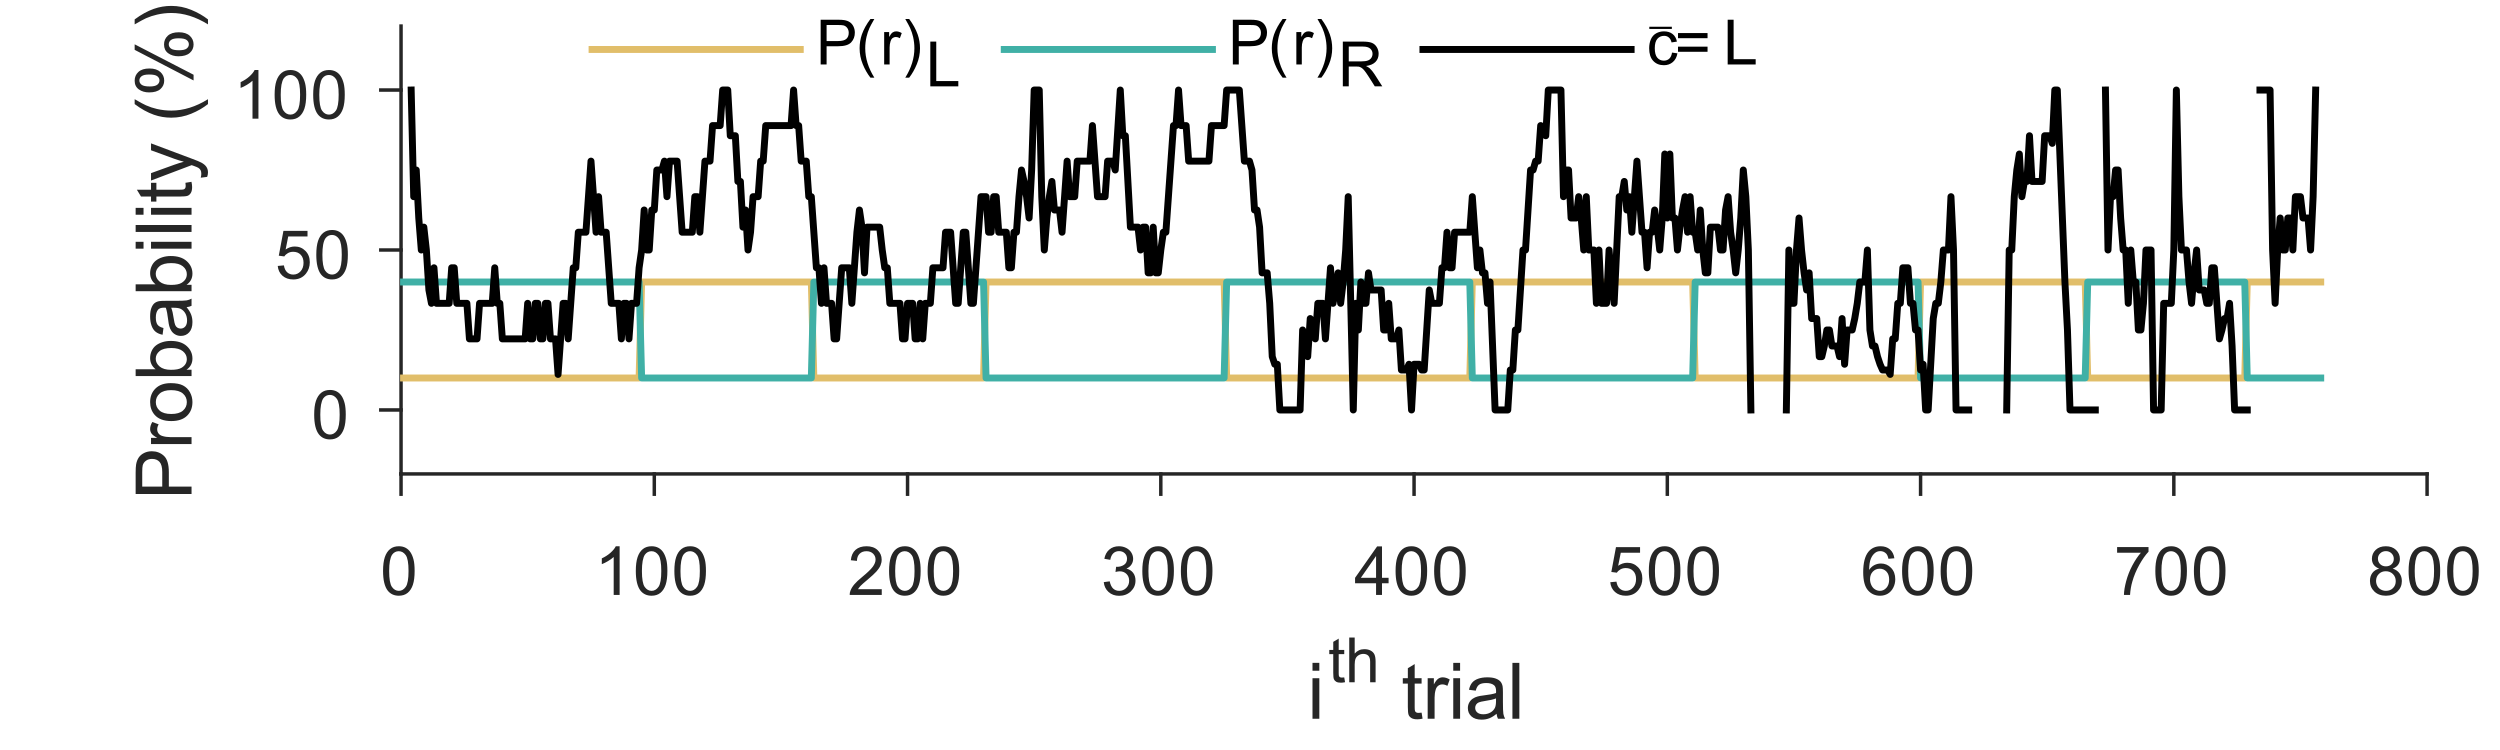 <?xml version="1.0"?>
<!DOCTYPE svg PUBLIC '-//W3C//DTD SVG 1.0//EN'
          'http://www.w3.org/TR/2001/REC-SVG-20010904/DTD/svg10.dtd'>
<svg xmlns:xlink="http://www.w3.org/1999/xlink" style="fill-opacity:1; color-rendering:auto; color-interpolation:auto; text-rendering:auto; stroke:black; stroke-linecap:square; stroke-miterlimit:10; shape-rendering:auto; stroke-opacity:1; fill:black; stroke-dasharray:none; font-weight:normal; stroke-width:1; font-family:'Dialog'; font-style:normal; stroke-linejoin:miter; font-size:12px; stroke-dashoffset:0; image-rendering:auto;" width="480" height="144" xmlns="http://www.w3.org/2000/svg"
><rect width="100%" height="100%" fill="#808080" stroke="none"/><!--Generated by the Batik Graphics2D SVG Generator--><defs id="genericDefs"
  /><g
  ><defs id="defs1"
    ><clipPath clipPathUnits="userSpaceOnUse" id="clipPath1"
      ><path d="M0 0 L480 0 L480 144 L0 144 L0 0 Z"
      /></clipPath
    ></defs
    ><g style="fill:white; stroke:white;"
    ><rect x="0" y="0" width="480" style="clip-path:url(#clipPath1); stroke:none;" height="144"
    /></g
    ><g style="fill:white; text-rendering:optimizeSpeed; color-rendering:optimizeSpeed; image-rendering:optimizeSpeed; shape-rendering:crispEdges; stroke:white; color-interpolation:sRGB;"
    ><rect x="0" width="480" height="144" y="0" style="stroke:none;"
    /></g
    ><g style="fill:white; text-rendering:geometricPrecision; image-rendering:optimizeQuality; color-rendering:optimizeQuality; stroke-linejoin:round; stroke:white; color-interpolation:linearRGB; stroke-width:0.667;"
    ><line y2="144" style="fill:none;" x1="0" x2="480" y1="144"
      /><line y2="0" style="fill:none;" x1="0" x2="0" y1="144"
      /><line x1="77" x2="466" y1="91" style="fill:none; stroke:rgb(38,38,38);" y2="91"
      /><line x1="77" x2="77" y1="91" style="fill:none; stroke:rgb(38,38,38);" y2="94.89"
      /><line x1="125.625" x2="125.625" y1="91" style="fill:none; stroke:rgb(38,38,38);" y2="94.89"
      /><line x1="174.25" x2="174.25" y1="91" style="fill:none; stroke:rgb(38,38,38);" y2="94.89"
      /><line x1="222.875" x2="222.875" y1="91" style="fill:none; stroke:rgb(38,38,38);" y2="94.89"
      /><line x1="271.5" x2="271.5" y1="91" style="fill:none; stroke:rgb(38,38,38);" y2="94.89"
      /><line x1="320.125" x2="320.125" y1="91" style="fill:none; stroke:rgb(38,38,38);" y2="94.89"
      /><line x1="368.75" x2="368.75" y1="91" style="fill:none; stroke:rgb(38,38,38);" y2="94.89"
      /><line x1="417.375" x2="417.375" y1="91" style="fill:none; stroke:rgb(38,38,38);" y2="94.89"
      /><line x1="466" x2="466" y1="91" style="fill:none; stroke:rgb(38,38,38);" y2="94.89"
    /></g
    ><g transform="translate(77,100.223)" style="font-size:13.333px; fill:rgb(38,38,38); text-rendering:geometricPrecision; color-rendering:optimizeQuality; image-rendering:optimizeQuality; stroke:rgb(38,38,38); color-interpolation:linearRGB;"
    ><path style="stroke:none;" d="M-3.453 9.406 Q-3.453 7.766 -3.117 6.758 Q-2.781 5.75 -2.109 5.203 Q-1.438 4.656 -0.422 4.656 Q0.328 4.656 0.891 4.961 Q1.453 5.266 1.82 5.828 Q2.188 6.391 2.398 7.211 Q2.609 8.031 2.609 9.406 Q2.609 11.047 2.273 12.055 Q1.938 13.062 1.266 13.609 Q0.594 14.156 -0.422 14.156 Q-1.766 14.156 -2.547 13.188 Q-3.453 12.031 -3.453 9.406 ZM-2.281 9.406 Q-2.281 11.703 -1.75 12.461 Q-1.219 13.219 -0.422 13.219 Q0.359 13.219 0.898 12.461 Q1.438 11.703 1.438 9.406 Q1.438 7.109 0.898 6.359 Q0.359 5.609 -0.438 5.609 Q-1.219 5.609 -1.703 6.266 Q-2.281 7.125 -2.281 9.406 Z"
    /></g
    ><g transform="translate(125.625,100.223)" style="font-size:13.333px; fill:rgb(38,38,38); text-rendering:geometricPrecision; color-rendering:optimizeQuality; image-rendering:optimizeQuality; stroke:rgb(38,38,38); color-interpolation:linearRGB;"
    ><path style="stroke:none;" d="M-6.656 14 L-7.797 14 L-7.797 6.719 Q-8.219 7.109 -8.883 7.508 Q-9.547 7.906 -10.078 8.094 L-10.078 6.984 Q-9.125 6.547 -8.406 5.906 Q-7.688 5.266 -7.391 4.656 L-6.656 4.656 L-6.656 14 ZM-3.549 9.406 Q-3.549 7.766 -3.213 6.758 Q-2.877 5.75 -2.206 5.203 Q-1.534 4.656 -0.518 4.656 Q0.232 4.656 0.794 4.961 Q1.357 5.266 1.724 5.828 Q2.091 6.391 2.302 7.211 Q2.513 8.031 2.513 9.406 Q2.513 11.047 2.177 12.055 Q1.841 13.062 1.169 13.609 Q0.497 14.156 -0.518 14.156 Q-1.862 14.156 -2.643 13.188 Q-3.549 12.031 -3.549 9.406 ZM-2.377 9.406 Q-2.377 11.703 -1.846 12.461 Q-1.315 13.219 -0.518 13.219 Q0.263 13.219 0.802 12.461 Q1.341 11.703 1.341 9.406 Q1.341 7.109 0.802 6.359 Q0.263 5.609 -0.534 5.609 Q-1.315 5.609 -1.799 6.266 Q-2.377 7.125 -2.377 9.406 ZM3.854 9.406 Q3.854 7.766 4.19 6.758 Q4.526 5.75 5.198 5.203 Q5.87 4.656 6.886 4.656 Q7.636 4.656 8.198 4.961 Q8.761 5.266 9.128 5.828 Q9.495 6.391 9.706 7.211 Q9.917 8.031 9.917 9.406 Q9.917 11.047 9.581 12.055 Q9.245 13.062 8.573 13.609 Q7.901 14.156 6.886 14.156 Q5.542 14.156 4.761 13.188 Q3.854 12.031 3.854 9.406 ZM5.026 9.406 Q5.026 11.703 5.558 12.461 Q6.089 13.219 6.886 13.219 Q7.667 13.219 8.206 12.461 Q8.745 11.703 8.745 9.406 Q8.745 7.109 8.206 6.359 Q7.667 5.609 6.87 5.609 Q6.089 5.609 5.604 6.266 Q5.026 7.125 5.026 9.406 Z"
    /></g
    ><g transform="translate(174.25,100.223)" style="font-size:13.333px; fill:rgb(38,38,38); text-rendering:geometricPrecision; color-rendering:optimizeQuality; image-rendering:optimizeQuality; stroke:rgb(38,38,38); color-interpolation:linearRGB;"
    ><path style="stroke:none;" d="M-4.953 12.906 L-4.953 14 L-11.109 14 Q-11.125 13.594 -10.969 13.203 Q-10.734 12.578 -10.219 11.969 Q-9.703 11.359 -8.719 10.562 Q-7.203 9.312 -6.672 8.586 Q-6.141 7.859 -6.141 7.219 Q-6.141 6.531 -6.625 6.07 Q-7.109 5.609 -7.891 5.609 Q-8.719 5.609 -9.211 6.102 Q-9.703 6.594 -9.719 7.469 L-10.891 7.344 Q-10.766 6.031 -9.984 5.344 Q-9.203 4.656 -7.875 4.656 Q-6.531 4.656 -5.75 5.398 Q-4.969 6.141 -4.969 7.234 Q-4.969 7.797 -5.195 8.336 Q-5.422 8.875 -5.953 9.477 Q-6.484 10.078 -7.719 11.109 Q-8.75 11.969 -9.039 12.281 Q-9.328 12.594 -9.516 12.906 L-4.953 12.906 ZM-3.549 9.406 Q-3.549 7.766 -3.213 6.758 Q-2.877 5.75 -2.206 5.203 Q-1.534 4.656 -0.518 4.656 Q0.232 4.656 0.794 4.961 Q1.357 5.266 1.724 5.828 Q2.091 6.391 2.302 7.211 Q2.513 8.031 2.513 9.406 Q2.513 11.047 2.177 12.055 Q1.841 13.062 1.169 13.609 Q0.497 14.156 -0.518 14.156 Q-1.862 14.156 -2.643 13.188 Q-3.549 12.031 -3.549 9.406 ZM-2.377 9.406 Q-2.377 11.703 -1.846 12.461 Q-1.315 13.219 -0.518 13.219 Q0.263 13.219 0.802 12.461 Q1.341 11.703 1.341 9.406 Q1.341 7.109 0.802 6.359 Q0.263 5.609 -0.534 5.609 Q-1.315 5.609 -1.799 6.266 Q-2.377 7.125 -2.377 9.406 ZM3.854 9.406 Q3.854 7.766 4.19 6.758 Q4.526 5.75 5.198 5.203 Q5.87 4.656 6.886 4.656 Q7.636 4.656 8.198 4.961 Q8.761 5.266 9.128 5.828 Q9.495 6.391 9.706 7.211 Q9.917 8.031 9.917 9.406 Q9.917 11.047 9.581 12.055 Q9.245 13.062 8.573 13.609 Q7.901 14.156 6.886 14.156 Q5.542 14.156 4.761 13.188 Q3.854 12.031 3.854 9.406 ZM5.026 9.406 Q5.026 11.703 5.558 12.461 Q6.089 13.219 6.886 13.219 Q7.667 13.219 8.206 12.461 Q8.745 11.703 8.745 9.406 Q8.745 7.109 8.206 6.359 Q7.667 5.609 6.87 5.609 Q6.089 5.609 5.604 6.266 Q5.026 7.125 5.026 9.406 Z"
    /></g
    ><g transform="translate(222.875,100.223)" style="font-size:13.333px; fill:rgb(38,38,38); text-rendering:geometricPrecision; color-rendering:optimizeQuality; image-rendering:optimizeQuality; stroke:rgb(38,38,38); color-interpolation:linearRGB;"
    ><path style="stroke:none;" d="M-10.953 11.547 L-9.812 11.391 Q-9.609 12.359 -9.141 12.789 Q-8.672 13.219 -7.984 13.219 Q-7.188 13.219 -6.633 12.664 Q-6.078 12.109 -6.078 11.281 Q-6.078 10.484 -6.586 9.977 Q-7.094 9.469 -7.891 9.469 Q-8.219 9.469 -8.703 9.594 L-8.578 8.594 Q-8.453 8.609 -8.391 8.609 Q-7.656 8.609 -7.07 8.227 Q-6.484 7.844 -6.484 7.047 Q-6.484 6.422 -6.914 6.008 Q-7.344 5.594 -8.016 5.594 Q-8.688 5.594 -9.125 6.016 Q-9.562 6.438 -9.703 7.266 L-10.844 7.062 Q-10.625 5.922 -9.883 5.289 Q-9.141 4.656 -8.047 4.656 Q-7.281 4.656 -6.641 4.984 Q-6 5.312 -5.656 5.875 Q-5.312 6.438 -5.312 7.078 Q-5.312 7.672 -5.641 8.172 Q-5.969 8.672 -6.594 8.953 Q-5.781 9.156 -5.32 9.75 Q-4.859 10.344 -4.859 11.25 Q-4.859 12.469 -5.75 13.32 Q-6.641 14.172 -8 14.172 Q-9.219 14.172 -10.031 13.438 Q-10.844 12.703 -10.953 11.547 ZM-3.549 9.406 Q-3.549 7.766 -3.213 6.758 Q-2.877 5.75 -2.206 5.203 Q-1.534 4.656 -0.518 4.656 Q0.232 4.656 0.794 4.961 Q1.357 5.266 1.724 5.828 Q2.091 6.391 2.302 7.211 Q2.513 8.031 2.513 9.406 Q2.513 11.047 2.177 12.055 Q1.841 13.062 1.169 13.609 Q0.497 14.156 -0.518 14.156 Q-1.862 14.156 -2.643 13.188 Q-3.549 12.031 -3.549 9.406 ZM-2.377 9.406 Q-2.377 11.703 -1.846 12.461 Q-1.315 13.219 -0.518 13.219 Q0.263 13.219 0.802 12.461 Q1.341 11.703 1.341 9.406 Q1.341 7.109 0.802 6.359 Q0.263 5.609 -0.534 5.609 Q-1.315 5.609 -1.799 6.266 Q-2.377 7.125 -2.377 9.406 ZM3.854 9.406 Q3.854 7.766 4.19 6.758 Q4.526 5.75 5.198 5.203 Q5.87 4.656 6.886 4.656 Q7.636 4.656 8.198 4.961 Q8.761 5.266 9.128 5.828 Q9.495 6.391 9.706 7.211 Q9.917 8.031 9.917 9.406 Q9.917 11.047 9.581 12.055 Q9.245 13.062 8.573 13.609 Q7.901 14.156 6.886 14.156 Q5.542 14.156 4.761 13.188 Q3.854 12.031 3.854 9.406 ZM5.026 9.406 Q5.026 11.703 5.558 12.461 Q6.089 13.219 6.886 13.219 Q7.667 13.219 8.206 12.461 Q8.745 11.703 8.745 9.406 Q8.745 7.109 8.206 6.359 Q7.667 5.609 6.87 5.609 Q6.089 5.609 5.604 6.266 Q5.026 7.125 5.026 9.406 Z"
    /></g
    ><g transform="translate(271.5,100.223)" style="font-size:13.333px; fill:rgb(38,38,38); text-rendering:geometricPrecision; color-rendering:optimizeQuality; image-rendering:optimizeQuality; stroke:rgb(38,38,38); color-interpolation:linearRGB;"
    ><path style="stroke:none;" d="M-7.297 14 L-7.297 11.766 L-11.328 11.766 L-11.328 10.719 L-7.094 4.688 L-6.156 4.688 L-6.156 10.719 L-4.891 10.719 L-4.891 11.766 L-6.156 11.766 L-6.156 14 L-7.297 14 ZM-7.297 10.719 L-7.297 6.531 L-10.219 10.719 L-7.297 10.719 ZM-3.549 9.406 Q-3.549 7.766 -3.213 6.758 Q-2.877 5.75 -2.206 5.203 Q-1.534 4.656 -0.518 4.656 Q0.232 4.656 0.794 4.961 Q1.357 5.266 1.724 5.828 Q2.091 6.391 2.302 7.211 Q2.513 8.031 2.513 9.406 Q2.513 11.047 2.177 12.055 Q1.841 13.062 1.169 13.609 Q0.497 14.156 -0.518 14.156 Q-1.862 14.156 -2.643 13.188 Q-3.549 12.031 -3.549 9.406 ZM-2.377 9.406 Q-2.377 11.703 -1.846 12.461 Q-1.315 13.219 -0.518 13.219 Q0.263 13.219 0.802 12.461 Q1.341 11.703 1.341 9.406 Q1.341 7.109 0.802 6.359 Q0.263 5.609 -0.534 5.609 Q-1.315 5.609 -1.799 6.266 Q-2.377 7.125 -2.377 9.406 ZM3.854 9.406 Q3.854 7.766 4.19 6.758 Q4.526 5.75 5.198 5.203 Q5.87 4.656 6.886 4.656 Q7.636 4.656 8.198 4.961 Q8.761 5.266 9.128 5.828 Q9.495 6.391 9.706 7.211 Q9.917 8.031 9.917 9.406 Q9.917 11.047 9.581 12.055 Q9.245 13.062 8.573 13.609 Q7.901 14.156 6.886 14.156 Q5.542 14.156 4.761 13.188 Q3.854 12.031 3.854 9.406 ZM5.026 9.406 Q5.026 11.703 5.558 12.461 Q6.089 13.219 6.886 13.219 Q7.667 13.219 8.206 12.461 Q8.745 11.703 8.745 9.406 Q8.745 7.109 8.206 6.359 Q7.667 5.609 6.87 5.609 Q6.089 5.609 5.604 6.266 Q5.026 7.125 5.026 9.406 Z"
    /></g
    ><g transform="translate(320.125,100.223)" style="font-size:13.333px; fill:rgb(38,38,38); text-rendering:geometricPrecision; color-rendering:optimizeQuality; image-rendering:optimizeQuality; stroke:rgb(38,38,38); color-interpolation:linearRGB;"
    ><path style="stroke:none;" d="M-10.953 11.562 L-9.766 11.453 Q-9.625 12.344 -9.141 12.781 Q-8.656 13.219 -7.969 13.219 Q-7.141 13.219 -6.57 12.594 Q-6 11.969 -6 10.953 Q-6 9.969 -6.547 9.406 Q-7.094 8.844 -7.984 8.844 Q-8.547 8.844 -8.992 9.094 Q-9.438 9.344 -9.688 9.734 L-10.75 9.594 L-9.859 4.828 L-5.234 4.828 L-5.234 5.906 L-8.938 5.906 L-9.438 8.406 Q-8.609 7.828 -7.688 7.828 Q-6.469 7.828 -5.633 8.672 Q-4.797 9.516 -4.797 10.844 Q-4.797 12.109 -5.531 13.031 Q-6.422 14.156 -7.969 14.156 Q-9.234 14.156 -10.039 13.445 Q-10.844 12.734 -10.953 11.562 ZM-3.549 9.406 Q-3.549 7.766 -3.213 6.758 Q-2.877 5.75 -2.206 5.203 Q-1.534 4.656 -0.518 4.656 Q0.232 4.656 0.794 4.961 Q1.357 5.266 1.724 5.828 Q2.091 6.391 2.302 7.211 Q2.513 8.031 2.513 9.406 Q2.513 11.047 2.177 12.055 Q1.841 13.062 1.169 13.609 Q0.497 14.156 -0.518 14.156 Q-1.862 14.156 -2.643 13.188 Q-3.549 12.031 -3.549 9.406 ZM-2.377 9.406 Q-2.377 11.703 -1.846 12.461 Q-1.315 13.219 -0.518 13.219 Q0.263 13.219 0.802 12.461 Q1.341 11.703 1.341 9.406 Q1.341 7.109 0.802 6.359 Q0.263 5.609 -0.534 5.609 Q-1.315 5.609 -1.799 6.266 Q-2.377 7.125 -2.377 9.406 ZM3.854 9.406 Q3.854 7.766 4.19 6.758 Q4.526 5.75 5.198 5.203 Q5.87 4.656 6.886 4.656 Q7.636 4.656 8.198 4.961 Q8.761 5.266 9.128 5.828 Q9.495 6.391 9.706 7.211 Q9.917 8.031 9.917 9.406 Q9.917 11.047 9.581 12.055 Q9.245 13.062 8.573 13.609 Q7.901 14.156 6.886 14.156 Q5.542 14.156 4.761 13.188 Q3.854 12.031 3.854 9.406 ZM5.026 9.406 Q5.026 11.703 5.558 12.461 Q6.089 13.219 6.886 13.219 Q7.667 13.219 8.206 12.461 Q8.745 11.703 8.745 9.406 Q8.745 7.109 8.206 6.359 Q7.667 5.609 6.87 5.609 Q6.089 5.609 5.604 6.266 Q5.026 7.125 5.026 9.406 Z"
    /></g
    ><g transform="translate(368.75,100.223)" style="font-size:13.333px; fill:rgb(38,38,38); text-rendering:geometricPrecision; color-rendering:optimizeQuality; image-rendering:optimizeQuality; stroke:rgb(38,38,38); color-interpolation:linearRGB;"
    ><path style="stroke:none;" d="M-5.031 6.969 L-6.172 7.062 Q-6.312 6.391 -6.594 6.078 Q-7.062 5.594 -7.734 5.594 Q-8.281 5.594 -8.703 5.906 Q-9.234 6.297 -9.547 7.047 Q-9.859 7.797 -9.875 9.203 Q-9.469 8.578 -8.867 8.273 Q-8.266 7.969 -7.609 7.969 Q-6.469 7.969 -5.664 8.805 Q-4.859 9.641 -4.859 10.984 Q-4.859 11.859 -5.242 12.609 Q-5.625 13.359 -6.281 13.758 Q-6.938 14.156 -7.781 14.156 Q-9.203 14.156 -10.109 13.109 Q-11.016 12.062 -11.016 9.641 Q-11.016 6.953 -10.016 5.719 Q-9.141 4.656 -7.672 4.656 Q-6.578 4.656 -5.875 5.273 Q-5.172 5.891 -5.031 6.969 ZM-9.703 10.984 Q-9.703 11.578 -9.453 12.117 Q-9.203 12.656 -8.75 12.938 Q-8.297 13.219 -7.797 13.219 Q-7.078 13.219 -6.555 12.633 Q-6.031 12.047 -6.031 11.047 Q-6.031 10.078 -6.547 9.523 Q-7.062 8.969 -7.844 8.969 Q-8.625 8.969 -9.164 9.523 Q-9.703 10.078 -9.703 10.984 ZM-3.549 9.406 Q-3.549 7.766 -3.213 6.758 Q-2.877 5.75 -2.206 5.203 Q-1.534 4.656 -0.518 4.656 Q0.232 4.656 0.794 4.961 Q1.357 5.266 1.724 5.828 Q2.091 6.391 2.302 7.211 Q2.513 8.031 2.513 9.406 Q2.513 11.047 2.177 12.055 Q1.841 13.062 1.169 13.609 Q0.497 14.156 -0.518 14.156 Q-1.862 14.156 -2.643 13.188 Q-3.549 12.031 -3.549 9.406 ZM-2.377 9.406 Q-2.377 11.703 -1.846 12.461 Q-1.315 13.219 -0.518 13.219 Q0.263 13.219 0.802 12.461 Q1.341 11.703 1.341 9.406 Q1.341 7.109 0.802 6.359 Q0.263 5.609 -0.534 5.609 Q-1.315 5.609 -1.799 6.266 Q-2.377 7.125 -2.377 9.406 ZM3.854 9.406 Q3.854 7.766 4.19 6.758 Q4.526 5.75 5.198 5.203 Q5.87 4.656 6.886 4.656 Q7.636 4.656 8.198 4.961 Q8.761 5.266 9.128 5.828 Q9.495 6.391 9.706 7.211 Q9.917 8.031 9.917 9.406 Q9.917 11.047 9.581 12.055 Q9.245 13.062 8.573 13.609 Q7.901 14.156 6.886 14.156 Q5.542 14.156 4.761 13.188 Q3.854 12.031 3.854 9.406 ZM5.026 9.406 Q5.026 11.703 5.558 12.461 Q6.089 13.219 6.886 13.219 Q7.667 13.219 8.206 12.461 Q8.745 11.703 8.745 9.406 Q8.745 7.109 8.206 6.359 Q7.667 5.609 6.87 5.609 Q6.089 5.609 5.604 6.266 Q5.026 7.125 5.026 9.406 Z"
    /></g
    ><g transform="translate(417.375,100.223)" style="font-size:13.333px; fill:rgb(38,38,38); text-rendering:geometricPrecision; color-rendering:optimizeQuality; image-rendering:optimizeQuality; stroke:rgb(38,38,38); color-interpolation:linearRGB;"
    ><path style="stroke:none;" d="M-10.891 5.906 L-10.891 4.812 L-4.859 4.812 L-4.859 5.703 Q-5.75 6.656 -6.625 8.219 Q-7.5 9.781 -7.969 11.438 Q-8.312 12.609 -8.406 14 L-9.578 14 Q-9.562 12.906 -9.148 11.352 Q-8.734 9.797 -7.969 8.352 Q-7.203 6.906 -6.328 5.906 L-10.891 5.906 ZM-3.549 9.406 Q-3.549 7.766 -3.213 6.758 Q-2.877 5.75 -2.206 5.203 Q-1.534 4.656 -0.518 4.656 Q0.232 4.656 0.794 4.961 Q1.357 5.266 1.724 5.828 Q2.091 6.391 2.302 7.211 Q2.513 8.031 2.513 9.406 Q2.513 11.047 2.177 12.055 Q1.841 13.062 1.169 13.609 Q0.497 14.156 -0.518 14.156 Q-1.862 14.156 -2.643 13.188 Q-3.549 12.031 -3.549 9.406 ZM-2.377 9.406 Q-2.377 11.703 -1.846 12.461 Q-1.315 13.219 -0.518 13.219 Q0.263 13.219 0.802 12.461 Q1.341 11.703 1.341 9.406 Q1.341 7.109 0.802 6.359 Q0.263 5.609 -0.534 5.609 Q-1.315 5.609 -1.799 6.266 Q-2.377 7.125 -2.377 9.406 ZM3.854 9.406 Q3.854 7.766 4.19 6.758 Q4.526 5.75 5.198 5.203 Q5.87 4.656 6.886 4.656 Q7.636 4.656 8.198 4.961 Q8.761 5.266 9.128 5.828 Q9.495 6.391 9.706 7.211 Q9.917 8.031 9.917 9.406 Q9.917 11.047 9.581 12.055 Q9.245 13.062 8.573 13.609 Q7.901 14.156 6.886 14.156 Q5.542 14.156 4.761 13.188 Q3.854 12.031 3.854 9.406 ZM5.026 9.406 Q5.026 11.703 5.558 12.461 Q6.089 13.219 6.886 13.219 Q7.667 13.219 8.206 12.461 Q8.745 11.703 8.745 9.406 Q8.745 7.109 8.206 6.359 Q7.667 5.609 6.87 5.609 Q6.089 5.609 5.604 6.266 Q5.026 7.125 5.026 9.406 Z"
    /></g
    ><g transform="translate(466,100.223)" style="font-size:13.333px; fill:rgb(38,38,38); text-rendering:geometricPrecision; color-rendering:optimizeQuality; image-rendering:optimizeQuality; stroke:rgb(38,38,38); color-interpolation:linearRGB;"
    ><path style="stroke:none;" d="M-9.203 8.953 Q-9.906 8.688 -10.25 8.211 Q-10.594 7.734 -10.594 7.062 Q-10.594 6.047 -9.867 5.352 Q-9.141 4.656 -7.922 4.656 Q-6.703 4.656 -5.961 5.367 Q-5.219 6.078 -5.219 7.094 Q-5.219 7.734 -5.562 8.211 Q-5.906 8.688 -6.594 8.953 Q-5.734 9.234 -5.289 9.859 Q-4.844 10.484 -4.844 11.344 Q-4.844 12.531 -5.688 13.344 Q-6.531 14.156 -7.906 14.156 Q-9.281 14.156 -10.125 13.344 Q-10.969 12.531 -10.969 11.312 Q-10.969 10.406 -10.508 9.789 Q-10.047 9.172 -9.203 8.953 ZM-9.438 7.016 Q-9.438 7.672 -9.008 8.094 Q-8.578 8.516 -7.906 8.516 Q-7.234 8.516 -6.812 8.102 Q-6.391 7.688 -6.391 7.078 Q-6.391 6.453 -6.828 6.023 Q-7.266 5.594 -7.906 5.594 Q-8.562 5.594 -9 6.016 Q-9.438 6.438 -9.438 7.016 ZM-9.797 11.312 Q-9.797 11.797 -9.562 12.258 Q-9.328 12.719 -8.875 12.969 Q-8.422 13.219 -7.891 13.219 Q-7.078 13.219 -6.547 12.695 Q-6.016 12.172 -6.016 11.359 Q-6.016 10.531 -6.562 9.992 Q-7.109 9.453 -7.938 9.453 Q-8.734 9.453 -9.266 9.984 Q-9.797 10.516 -9.797 11.312 ZM-3.549 9.406 Q-3.549 7.766 -3.213 6.758 Q-2.877 5.75 -2.206 5.203 Q-1.534 4.656 -0.518 4.656 Q0.232 4.656 0.794 4.961 Q1.357 5.266 1.724 5.828 Q2.091 6.391 2.302 7.211 Q2.513 8.031 2.513 9.406 Q2.513 11.047 2.177 12.055 Q1.841 13.062 1.169 13.609 Q0.497 14.156 -0.518 14.156 Q-1.862 14.156 -2.643 13.188 Q-3.549 12.031 -3.549 9.406 ZM-2.377 9.406 Q-2.377 11.703 -1.846 12.461 Q-1.315 13.219 -0.518 13.219 Q0.263 13.219 0.802 12.461 Q1.341 11.703 1.341 9.406 Q1.341 7.109 0.802 6.359 Q0.263 5.609 -0.534 5.609 Q-1.315 5.609 -1.799 6.266 Q-2.377 7.125 -2.377 9.406 ZM3.854 9.406 Q3.854 7.766 4.19 6.758 Q4.526 5.75 5.198 5.203 Q5.87 4.656 6.886 4.656 Q7.636 4.656 8.198 4.961 Q8.761 5.266 9.128 5.828 Q9.495 6.391 9.706 7.211 Q9.917 8.031 9.917 9.406 Q9.917 11.047 9.581 12.055 Q9.245 13.062 8.573 13.609 Q7.901 14.156 6.886 14.156 Q5.542 14.156 4.761 13.188 Q3.854 12.031 3.854 9.406 ZM5.026 9.406 Q5.026 11.703 5.558 12.461 Q6.089 13.219 6.886 13.219 Q7.667 13.219 8.206 12.461 Q8.745 11.703 8.745 9.406 Q8.745 7.109 8.206 6.359 Q7.667 5.609 6.87 5.609 Q6.089 5.609 5.604 6.266 Q5.026 7.125 5.026 9.406 Z"
    /></g
    ><g transform="translate(251,138)" style="font-size:14.667px; fill:rgb(38,38,38); text-rendering:geometricPrecision; color-rendering:optimizeQuality; image-rendering:optimizeQuality; stroke:rgb(38,38,38); color-interpolation:linearRGB;"
    ><path style="stroke:none;" d="M1 -9.219 L1 -10.734 L2.312 -10.734 L2.312 -9.219 L1 -9.219 ZM1 0 L1 -7.781 L2.312 -7.781 L2.312 0 L1 0 Z"
    /></g
    ><g transform="translate(255,131)" style="font-size:11.733px; fill:rgb(38,38,38); text-rendering:geometricPrecision; color-rendering:optimizeQuality; image-rendering:optimizeQuality; stroke:rgb(38,38,38); color-interpolation:linearRGB;"
    ><path style="stroke:none;" d="M3.094 -0.938 L3.25 -0.016 Q2.797 0.078 2.453 0.078 Q1.875 0.078 1.562 -0.102 Q1.25 -0.281 1.117 -0.578 Q0.984 -0.875 0.984 -1.828 L0.984 -5.406 L0.219 -5.406 L0.219 -6.219 L0.984 -6.219 L0.984 -7.766 L2.031 -8.391 L2.031 -6.219 L3.094 -6.219 L3.094 -5.406 L2.031 -5.406 L2.031 -1.766 Q2.031 -1.312 2.086 -1.188 Q2.141 -1.062 2.266 -0.984 Q2.391 -0.906 2.625 -0.906 Q2.812 -0.906 3.094 -0.938 ZM4.053 0 L4.053 -8.594 L5.1 -8.594 L5.1 -5.516 Q5.834 -6.359 6.959 -6.359 Q7.662 -6.359 8.17 -6.086 Q8.678 -5.812 8.896 -5.336 Q9.115 -4.859 9.115 -3.938 L9.115 0 L8.068 0 L8.068 -3.938 Q8.068 -4.734 7.725 -5.094 Q7.381 -5.453 6.756 -5.453 Q6.287 -5.453 5.873 -5.211 Q5.459 -4.969 5.279 -4.555 Q5.1 -4.141 5.1 -3.406 L5.1 0 L4.053 0 Z"
    /></g
    ><g transform="translate(265,138)" style="font-size:14.667px; fill:rgb(38,38,38); text-rendering:geometricPrecision; color-rendering:optimizeQuality; image-rendering:optimizeQuality; stroke:rgb(38,38,38); color-interpolation:linearRGB;"
    ><path style="stroke:none;" d="M7.947 -1.172 L8.134 -0.016 Q7.572 0.109 7.135 0.109 Q6.416 0.109 6.017 -0.125 Q5.619 -0.359 5.463 -0.727 Q5.306 -1.094 5.306 -2.281 L5.306 -6.75 L4.338 -6.75 L4.338 -7.781 L5.306 -7.781 L5.306 -9.703 L6.619 -10.5 L6.619 -7.781 L7.947 -7.781 L7.947 -6.75 L6.619 -6.75 L6.619 -2.203 Q6.619 -1.641 6.689 -1.477 Q6.76 -1.312 6.916 -1.219 Q7.072 -1.125 7.353 -1.125 Q7.588 -1.125 7.947 -1.172 ZM9.113 0 L9.113 -7.781 L10.3 -7.781 L10.3 -6.594 Q10.753 -7.422 11.144 -7.688 Q11.535 -7.953 11.988 -7.953 Q12.66 -7.953 13.347 -7.531 L12.894 -6.312 Q12.41 -6.594 11.925 -6.594 Q11.488 -6.594 11.144 -6.336 Q10.8 -6.078 10.66 -5.609 Q10.441 -4.906 10.441 -4.078 L10.441 0 L9.113 0 ZM14.025 -9.219 L14.025 -10.734 L15.337 -10.734 L15.337 -9.219 L14.025 -9.219 ZM14.025 0 L14.025 -7.781 L15.337 -7.781 L15.337 0 L14.025 0 ZM22.343 -0.953 Q21.609 -0.344 20.937 -0.086 Q20.265 0.172 19.484 0.172 Q18.203 0.172 17.515 -0.453 Q16.828 -1.078 16.828 -2.047 Q16.828 -2.625 17.085 -3.094 Q17.343 -3.562 17.765 -3.852 Q18.187 -4.141 18.718 -4.281 Q19.093 -4.391 19.89 -4.484 Q21.484 -4.672 22.234 -4.938 Q22.25 -5.203 22.25 -5.281 Q22.25 -6.094 21.875 -6.422 Q21.359 -6.859 20.375 -6.859 Q19.437 -6.859 18.992 -6.539 Q18.546 -6.219 18.343 -5.391 L17.046 -5.562 Q17.218 -6.391 17.625 -6.898 Q18.031 -7.406 18.796 -7.68 Q19.562 -7.953 20.562 -7.953 Q21.562 -7.953 22.179 -7.719 Q22.796 -7.484 23.093 -7.133 Q23.39 -6.781 23.5 -6.234 Q23.562 -5.891 23.562 -5.016 L23.562 -3.266 Q23.562 -1.422 23.648 -0.938 Q23.734 -0.453 23.984 0 L22.609 0 Q22.406 -0.406 22.343 -0.953 ZM22.234 -3.906 Q21.515 -3.609 20.078 -3.406 Q19.265 -3.281 18.929 -3.141 Q18.593 -3 18.414 -2.719 Q18.234 -2.438 18.234 -2.094 Q18.234 -1.562 18.632 -1.211 Q19.031 -0.859 19.796 -0.859 Q20.562 -0.859 21.156 -1.195 Q21.75 -1.531 22.031 -2.109 Q22.234 -2.547 22.234 -3.422 L22.234 -3.906 ZM25.385 0 L25.385 -10.734 L26.713 -10.734 L26.713 0 L25.385 0 Z"
    /></g
    ><g style="fill:rgb(38,38,38); text-rendering:geometricPrecision; image-rendering:optimizeQuality; color-rendering:optimizeQuality; stroke-linejoin:round; stroke:rgb(38,38,38); color-interpolation:linearRGB; stroke-width:0.667;"
    ><line y2="5" style="fill:none;" x1="77" x2="77" y1="91"
      /><line y2="78.714" style="fill:none;" x1="77" x2="73.11" y1="78.714"
      /><line y2="48" style="fill:none;" x1="77" x2="73.11" y1="48"
      /><line y2="17.286" style="fill:none;" x1="77" x2="73.11" y1="17.286"
    /></g
    ><g transform="translate(67.777,78.714)" style="font-size:13.333px; fill:rgb(38,38,38); text-rendering:geometricPrecision; color-rendering:optimizeQuality; image-rendering:optimizeQuality; stroke:rgb(38,38,38); color-interpolation:linearRGB;"
    ><path style="stroke:none;" d="M-7.453 0.906 Q-7.453 -0.734 -7.117 -1.742 Q-6.781 -2.75 -6.109 -3.297 Q-5.438 -3.844 -4.422 -3.844 Q-3.672 -3.844 -3.109 -3.539 Q-2.547 -3.234 -2.18 -2.672 Q-1.812 -2.109 -1.602 -1.289 Q-1.391 -0.469 -1.391 0.906 Q-1.391 2.547 -1.727 3.555 Q-2.062 4.562 -2.734 5.109 Q-3.406 5.656 -4.422 5.656 Q-5.766 5.656 -6.547 4.688 Q-7.453 3.531 -7.453 0.906 ZM-6.281 0.906 Q-6.281 3.203 -5.75 3.961 Q-5.219 4.719 -4.422 4.719 Q-3.641 4.719 -3.102 3.961 Q-2.562 3.203 -2.562 0.906 Q-2.562 -1.391 -3.102 -2.141 Q-3.641 -2.891 -4.438 -2.891 Q-5.219 -2.891 -5.703 -2.234 Q-6.281 -1.375 -6.281 0.906 Z"
    /></g
    ><g transform="translate(67.777,48)" style="font-size:13.333px; fill:rgb(38,38,38); text-rendering:geometricPrecision; color-rendering:optimizeQuality; image-rendering:optimizeQuality; stroke:rgb(38,38,38); color-interpolation:linearRGB;"
    ><path style="stroke:none;" d="M-14.453 3.062 L-13.266 2.953 Q-13.125 3.844 -12.641 4.281 Q-12.156 4.719 -11.469 4.719 Q-10.641 4.719 -10.07 4.094 Q-9.5 3.469 -9.5 2.453 Q-9.5 1.469 -10.047 0.906 Q-10.594 0.344 -11.484 0.344 Q-12.047 0.344 -12.492 0.594 Q-12.938 0.844 -13.188 1.234 L-14.25 1.094 L-13.359 -3.672 L-8.734 -3.672 L-8.734 -2.594 L-12.438 -2.594 L-12.938 -0.094 Q-12.109 -0.672 -11.188 -0.672 Q-9.969 -0.672 -9.133 0.172 Q-8.297 1.016 -8.297 2.344 Q-8.297 3.609 -9.031 4.531 Q-9.922 5.656 -11.469 5.656 Q-12.734 5.656 -13.539 4.945 Q-14.344 4.234 -14.453 3.062 ZM-7.049 0.906 Q-7.049 -0.734 -6.713 -1.742 Q-6.378 -2.75 -5.706 -3.297 Q-5.034 -3.844 -4.018 -3.844 Q-3.268 -3.844 -2.706 -3.539 Q-2.143 -3.234 -1.776 -2.672 Q-1.409 -2.109 -1.198 -1.289 Q-0.987 -0.469 -0.987 0.906 Q-0.987 2.547 -1.323 3.555 Q-1.659 4.562 -2.331 5.109 Q-3.002 5.656 -4.018 5.656 Q-5.362 5.656 -6.143 4.688 Q-7.049 3.531 -7.049 0.906 ZM-5.878 0.906 Q-5.878 3.203 -5.346 3.961 Q-4.815 4.719 -4.018 4.719 Q-3.237 4.719 -2.698 3.961 Q-2.159 3.203 -2.159 0.906 Q-2.159 -1.391 -2.698 -2.141 Q-3.237 -2.891 -4.034 -2.891 Q-4.815 -2.891 -5.299 -2.234 Q-5.878 -1.375 -5.878 0.906 Z"
    /></g
    ><g transform="translate(67.777,17.286)" style="font-size:13.333px; fill:rgb(38,38,38); text-rendering:geometricPrecision; color-rendering:optimizeQuality; image-rendering:optimizeQuality; stroke:rgb(38,38,38); color-interpolation:linearRGB;"
    ><path style="stroke:none;" d="M-18.156 5.5 L-19.297 5.5 L-19.297 -1.781 Q-19.719 -1.391 -20.383 -0.992 Q-21.047 -0.594 -21.578 -0.406 L-21.578 -1.516 Q-20.625 -1.953 -19.906 -2.594 Q-19.188 -3.234 -18.891 -3.844 L-18.156 -3.844 L-18.156 5.5 ZM-15.049 0.906 Q-15.049 -0.734 -14.713 -1.742 Q-14.377 -2.75 -13.706 -3.297 Q-13.034 -3.844 -12.018 -3.844 Q-11.268 -3.844 -10.706 -3.539 Q-10.143 -3.234 -9.776 -2.672 Q-9.409 -2.109 -9.198 -1.289 Q-8.987 -0.469 -8.987 0.906 Q-8.987 2.547 -9.323 3.555 Q-9.659 4.562 -10.331 5.109 Q-11.002 5.656 -12.018 5.656 Q-13.362 5.656 -14.143 4.688 Q-15.049 3.531 -15.049 0.906 ZM-13.877 0.906 Q-13.877 3.203 -13.346 3.961 Q-12.815 4.719 -12.018 4.719 Q-11.237 4.719 -10.698 3.961 Q-10.159 3.203 -10.159 0.906 Q-10.159 -1.391 -10.698 -2.141 Q-11.237 -2.891 -12.034 -2.891 Q-12.815 -2.891 -13.299 -2.234 Q-13.877 -1.375 -13.877 0.906 ZM-7.646 0.906 Q-7.646 -0.734 -7.31 -1.742 Q-6.974 -2.75 -6.302 -3.297 Q-5.63 -3.844 -4.614 -3.844 Q-3.864 -3.844 -3.302 -3.539 Q-2.739 -3.234 -2.372 -2.672 Q-2.005 -2.109 -1.794 -1.289 Q-1.583 -0.469 -1.583 0.906 Q-1.583 2.547 -1.919 3.555 Q-2.255 4.562 -2.927 5.109 Q-3.599 5.656 -4.614 5.656 Q-5.958 5.656 -6.739 4.688 Q-7.646 3.531 -7.646 0.906 ZM-6.474 0.906 Q-6.474 3.203 -5.942 3.961 Q-5.411 4.719 -4.614 4.719 Q-3.833 4.719 -3.294 3.961 Q-2.755 3.203 -2.755 0.906 Q-2.755 -1.391 -3.294 -2.141 Q-3.833 -2.891 -4.63 -2.891 Q-5.411 -2.891 -5.896 -2.234 Q-6.474 -1.375 -6.474 0.906 Z"
    /></g
    ><g transform="translate(40.777,48) rotate(-90)" style="font-size:14.667px; fill:rgb(38,38,38); text-rendering:geometricPrecision; color-rendering:optimizeQuality; image-rendering:optimizeQuality; stroke:rgb(38,38,38); color-interpolation:linearRGB;"
    ><path style="stroke:none;" d="M-46.844 -4 L-46.844 -14.734 L-42.797 -14.734 Q-41.719 -14.734 -41.156 -14.641 Q-40.375 -14.5 -39.836 -14.133 Q-39.297 -13.766 -38.969 -13.102 Q-38.641 -12.438 -38.641 -11.625 Q-38.641 -10.266 -39.516 -9.312 Q-40.391 -8.359 -42.672 -8.359 L-45.422 -8.359 L-45.422 -4 L-46.844 -4 ZM-45.422 -9.625 L-42.641 -9.625 Q-41.266 -9.625 -40.688 -10.141 Q-40.109 -10.656 -40.109 -11.594 Q-40.109 -12.266 -40.453 -12.742 Q-40.797 -13.219 -41.344 -13.375 Q-41.703 -13.469 -42.672 -13.469 L-45.422 -13.469 L-45.422 -9.625 ZM-37.256 -4 L-37.256 -11.781 L-36.068 -11.781 L-36.068 -10.594 Q-35.615 -11.422 -35.224 -11.688 Q-34.834 -11.953 -34.381 -11.953 Q-33.709 -11.953 -33.021 -11.531 L-33.474 -10.312 Q-33.959 -10.594 -34.443 -10.594 Q-34.881 -10.594 -35.224 -10.336 Q-35.568 -10.078 -35.709 -9.609 Q-35.928 -8.906 -35.928 -8.078 L-35.928 -4 L-37.256 -4 ZM-32.844 -7.891 Q-32.844 -10.047 -31.641 -11.094 Q-30.641 -11.953 -29.203 -11.953 Q-27.594 -11.953 -26.578 -10.906 Q-25.562 -9.859 -25.562 -8 Q-25.562 -6.5 -26.008 -5.641 Q-26.453 -4.781 -27.32 -4.305 Q-28.188 -3.828 -29.203 -3.828 Q-30.828 -3.828 -31.836 -4.875 Q-32.844 -5.922 -32.844 -7.891 ZM-31.484 -7.891 Q-31.484 -6.391 -30.836 -5.648 Q-30.188 -4.906 -29.203 -4.906 Q-28.219 -4.906 -27.562 -5.656 Q-26.906 -6.406 -26.906 -7.938 Q-26.906 -9.375 -27.562 -10.117 Q-28.219 -10.859 -29.203 -10.859 Q-30.188 -10.859 -30.836 -10.125 Q-31.484 -9.391 -31.484 -7.891 ZM-22.989 -4 L-24.208 -4 L-24.208 -14.734 L-22.896 -14.734 L-22.896 -10.906 Q-22.052 -11.953 -20.755 -11.953 Q-20.036 -11.953 -19.396 -11.664 Q-18.755 -11.375 -18.341 -10.852 Q-17.927 -10.328 -17.693 -9.586 Q-17.458 -8.844 -17.458 -8 Q-17.458 -6 -18.451 -4.914 Q-19.443 -3.828 -20.833 -3.828 Q-22.208 -3.828 -22.989 -4.969 L-22.989 -4 ZM-23.005 -7.953 Q-23.005 -6.547 -22.614 -5.922 Q-22.005 -4.906 -20.943 -4.906 Q-20.068 -4.906 -19.443 -5.656 Q-18.818 -6.406 -18.818 -7.891 Q-18.818 -9.422 -19.419 -10.148 Q-20.021 -10.875 -20.88 -10.875 Q-21.739 -10.875 -22.372 -10.125 Q-23.005 -9.375 -23.005 -7.953 ZM-10.979 -4.953 Q-11.713 -4.344 -12.385 -4.086 Q-13.057 -3.828 -13.838 -3.828 Q-15.12 -3.828 -15.807 -4.453 Q-16.495 -5.078 -16.495 -6.047 Q-16.495 -6.625 -16.237 -7.094 Q-15.979 -7.562 -15.557 -7.852 Q-15.135 -8.141 -14.604 -8.281 Q-14.229 -8.391 -13.432 -8.484 Q-11.838 -8.672 -11.088 -8.938 Q-11.073 -9.203 -11.073 -9.281 Q-11.073 -10.094 -11.448 -10.422 Q-11.963 -10.859 -12.948 -10.859 Q-13.885 -10.859 -14.331 -10.539 Q-14.776 -10.219 -14.979 -9.391 L-16.276 -9.562 Q-16.104 -10.391 -15.698 -10.898 Q-15.291 -11.406 -14.526 -11.68 Q-13.76 -11.953 -12.76 -11.953 Q-11.76 -11.953 -11.143 -11.719 Q-10.526 -11.484 -10.229 -11.133 Q-9.932 -10.781 -9.823 -10.234 Q-9.76 -9.891 -9.76 -9.016 L-9.76 -7.266 Q-9.76 -5.422 -9.674 -4.938 Q-9.588 -4.453 -9.338 -4 L-10.713 -4 Q-10.916 -4.406 -10.979 -4.953 ZM-11.088 -7.906 Q-11.807 -7.609 -13.245 -7.406 Q-14.057 -7.281 -14.393 -7.141 Q-14.729 -7 -14.909 -6.719 Q-15.088 -6.438 -15.088 -6.094 Q-15.088 -5.562 -14.69 -5.211 Q-14.291 -4.859 -13.526 -4.859 Q-12.76 -4.859 -12.166 -5.195 Q-11.573 -5.531 -11.291 -6.109 Q-11.088 -6.547 -11.088 -7.422 L-11.088 -7.906 ZM-6.687 -4 L-7.906 -4 L-7.906 -14.734 L-6.594 -14.734 L-6.594 -10.906 Q-5.75 -11.953 -4.453 -11.953 Q-3.734 -11.953 -3.094 -11.664 Q-2.453 -11.375 -2.039 -10.852 Q-1.625 -10.328 -1.39 -9.586 Q-1.156 -8.844 -1.156 -8 Q-1.156 -6 -2.148 -4.914 Q-3.14 -3.828 -4.531 -3.828 Q-5.906 -3.828 -6.687 -4.969 L-6.687 -4 ZM-6.703 -7.953 Q-6.703 -6.547 -6.312 -5.922 Q-5.703 -4.906 -4.64 -4.906 Q-3.765 -4.906 -3.14 -5.656 Q-2.515 -6.406 -2.515 -7.891 Q-2.515 -9.422 -3.117 -10.148 Q-3.719 -10.875 -4.578 -10.875 Q-5.437 -10.875 -6.07 -10.125 Q-6.703 -9.375 -6.703 -7.953 ZM0.261 -13.219 L0.261 -14.734 L1.573 -14.734 L1.573 -13.219 L0.261 -13.219 ZM0.261 -4 L0.261 -11.781 L1.573 -11.781 L1.573 -4 L0.261 -4 ZM3.47 -4 L3.47 -14.734 L4.798 -14.734 L4.798 -4 L3.47 -4 ZM6.773 -13.219 L6.773 -14.734 L8.085 -14.734 L8.085 -13.219 L6.773 -13.219 ZM6.773 -4 L6.773 -11.781 L8.085 -11.781 L8.085 -4 L6.773 -4 ZM12.904 -5.172 L13.092 -4.016 Q12.529 -3.891 12.092 -3.891 Q11.373 -3.891 10.974 -4.125 Q10.576 -4.359 10.42 -4.727 Q10.264 -5.094 10.264 -6.281 L10.264 -10.75 L9.295 -10.75 L9.295 -11.781 L10.264 -11.781 L10.264 -13.703 L11.576 -14.5 L11.576 -11.781 L12.904 -11.781 L12.904 -10.75 L11.576 -10.75 L11.576 -6.203 Q11.576 -5.641 11.646 -5.477 Q11.717 -5.312 11.873 -5.219 Q12.029 -5.125 12.31 -5.125 Q12.545 -5.125 12.904 -5.172 ZM14.039 -1 L13.882 -2.234 Q14.32 -2.125 14.632 -2.125 Q15.085 -2.125 15.343 -2.273 Q15.601 -2.422 15.773 -2.688 Q15.898 -2.875 16.179 -3.656 Q16.21 -3.766 16.289 -3.984 L13.335 -11.781 L14.757 -11.781 L16.382 -7.281 Q16.695 -6.422 16.945 -5.469 Q17.179 -6.375 17.492 -7.25 L19.148 -11.781 L20.476 -11.781 L17.507 -3.875 Q17.039 -2.594 16.773 -2.109 Q16.414 -1.453 15.96 -1.148 Q15.507 -0.844 14.882 -0.844 Q14.507 -0.844 14.039 -1 ZM28.017 -0.844 Q26.923 -2.219 26.165 -4.062 Q25.407 -5.906 25.407 -7.891 Q25.407 -9.625 25.97 -11.234 Q26.626 -13.078 28.017 -14.922 L28.954 -14.922 Q28.064 -13.391 27.782 -12.75 Q27.329 -11.734 27.079 -10.641 Q26.767 -9.266 26.767 -7.875 Q26.767 -4.359 28.954 -0.844 L28.017 -0.844 ZM30.257 -12.156 Q30.257 -13.312 30.835 -14.117 Q31.413 -14.922 32.507 -14.922 Q33.523 -14.922 34.187 -14.203 Q34.851 -13.484 34.851 -12.078 Q34.851 -10.719 34.179 -9.984 Q33.507 -9.25 32.523 -9.25 Q31.554 -9.25 30.905 -9.969 Q30.257 -10.688 30.257 -12.156 ZM32.554 -14.016 Q32.054 -14.016 31.726 -13.586 Q31.398 -13.156 31.398 -12.031 Q31.398 -11 31.733 -10.578 Q32.069 -10.156 32.554 -10.156 Q33.038 -10.156 33.366 -10.578 Q33.694 -11 33.694 -12.125 Q33.694 -13.172 33.366 -13.594 Q33.038 -14.016 32.554 -14.016 ZM32.554 -3.609 L38.429 -14.922 L39.491 -14.922 L33.648 -3.609 L32.554 -3.609 ZM37.194 -6.516 Q37.194 -7.672 37.773 -8.477 Q38.351 -9.281 39.46 -9.281 Q40.476 -9.281 41.14 -8.562 Q41.804 -7.844 41.804 -6.438 Q41.804 -5.078 41.132 -4.344 Q40.46 -3.609 39.46 -3.609 Q38.491 -3.609 37.843 -4.336 Q37.194 -5.062 37.194 -6.516 ZM39.491 -8.375 Q38.991 -8.375 38.671 -7.945 Q38.351 -7.516 38.351 -6.391 Q38.351 -5.359 38.679 -4.938 Q39.007 -4.516 39.491 -4.516 Q39.991 -4.516 40.319 -4.938 Q40.648 -5.359 40.648 -6.484 Q40.648 -7.531 40.319 -7.953 Q39.991 -8.375 39.491 -8.375 ZM44.273 -0.844 L43.32 -0.844 Q45.507 -4.359 45.507 -7.875 Q45.507 -9.266 45.195 -10.609 Q44.945 -11.719 44.507 -12.719 Q44.211 -13.375 43.32 -14.922 L44.273 -14.922 Q45.648 -13.078 46.304 -11.234 Q46.867 -9.625 46.867 -7.891 Q46.867 -5.906 46.109 -4.062 Q45.351 -2.219 44.273 -0.844 Z"
    /></g
    ><g style="stroke-linecap:butt; fill:rgb(225,190,106); text-rendering:geometricPrecision; image-rendering:optimizeQuality; color-rendering:optimizeQuality; stroke-linejoin:round; stroke:rgb(225,190,106); color-interpolation:linearRGB; stroke-width:1.333;"
    ><path d="M77.486 72.571 L77.972 72.571 L78.459 72.571 L78.945 72.571 L79.431 72.571 L79.918 72.571 L80.404 72.571 L80.89 72.571 L81.376 72.571 L81.862 72.571 L82.349 72.571 L82.835 72.571 L83.321 72.571 L83.808 72.571 L84.294 72.571 L84.78 72.571 L85.266 72.571 L85.752 72.571 L86.239 72.571 L86.725 72.571 L87.211 72.571 L87.698 72.571 L88.184 72.571 L88.67 72.571 L89.156 72.571 L89.642 72.571 L90.129 72.571 L90.615 72.571 L91.101 72.571 L91.588 72.571 L92.074 72.571 L92.56 72.571 L93.046 72.571 L93.532 72.571 L94.019 72.571 L94.505 72.571 L94.991 72.571 L95.478 72.571 L95.964 72.571 L96.45 72.571 L96.936 72.571 L97.422 72.571 L97.909 72.571 L98.395 72.571 L98.881 72.571 L99.368 72.571 L99.854 72.571 L100.34 72.571 L100.826 72.571 L101.312 72.571 L101.799 72.571 L102.285 72.571 L102.771 72.571 L103.257 72.571 L103.744 72.571 L104.23 72.571 L104.716 72.571 L105.203 72.571 L105.689 72.571 L106.175 72.571 L106.661 72.571 L107.147 72.571 L107.634 72.571 L108.12 72.571 L108.606 72.571 L109.093 72.571 L109.579 72.571 L110.065 72.571 L110.551 72.571 L111.037 72.571 L111.524 72.571 L112.01 72.571 L112.496 72.571 L112.983 72.571 L113.469 72.571 L113.955 72.571 L114.441 72.571 L114.927 72.571 L115.414 72.571 L115.9 72.571 L116.386 72.571 L116.873 72.571 L117.359 72.571 L117.845 72.571 L118.331 72.571 L118.817 72.571 L119.304 72.571 L119.79 72.571 L120.276 72.571 L120.763 72.571 L121.249 72.571 L121.735 72.571 L122.221 72.571 L122.707 72.571 L123.194 54.143 L123.68 54.143 L124.166 54.143 L124.653 54.143 L125.139 54.143 L125.625 54.143 L126.111 54.143 L126.597 54.143 L127.084 54.143 L127.57 54.143 L128.056 54.143 L128.542 54.143 L129.029 54.143 L129.515 54.143 L130.001 54.143 L130.488 54.143 L130.974 54.143 L131.46 54.143 L131.946 54.143 L132.433 54.143 L132.919 54.143 L133.405 54.143 L133.891 54.143 L134.377 54.143 L134.864 54.143 L135.35 54.143 L135.836 54.143 L136.322 54.143 L136.809 54.143 L137.295 54.143 L137.781 54.143 L138.268 54.143 L138.754 54.143 L139.24 54.143 L139.726 54.143 L140.213 54.143 L140.699 54.143 L141.185 54.143 L141.671 54.143 L142.157 54.143 L142.644 54.143 L143.13 54.143 L143.616 54.143 L144.102 54.143 L144.589 54.143 L145.075 54.143 L145.561 54.143 L146.048 54.143 L146.534 54.143 L147.02 54.143 L147.506 54.143 L147.993 54.143 L148.479 54.143 L148.965 54.143 L149.451 54.143 L149.938 54.143 L150.424 54.143 L150.91 54.143 L151.396 54.143 L151.882 54.143 L152.369 54.143 L152.855 54.143 L153.341 54.143 L153.827 54.143 L154.314 54.143 L154.8 54.143 L155.286 54.143 L155.773 54.143 L156.259 72.571 L156.745 72.571 L157.231 72.571 L157.718 72.571 L158.204 72.571 L158.69 72.571 L159.176 72.571 L159.662 72.571 L160.149 72.571 L160.635 72.571 L161.121 72.571 L161.607 72.571 L162.094 72.571 L162.58 72.571 L163.066 72.571 L163.553 72.571 L164.039 72.571 L164.525 72.571 L165.011 72.571 L165.498 72.571 L165.984 72.571 L166.47 72.571 L166.956 72.571 L167.442 72.571 L167.929 72.571 L168.415 72.571 L168.901 72.571 L169.387 72.571 L169.874 72.571 L170.36 72.571 L170.846 72.571 L171.333 72.571 L171.819 72.571 L172.305 72.571 L172.791 72.571 L173.278 72.571 L173.764 72.571 L174.25 72.571 L174.736 72.571 L175.222 72.571 L175.709 72.571 L176.195 72.571 L176.681 72.571 L177.167 72.571 L177.654 72.571 L178.14 72.571 L178.626 72.571 L179.113 72.571 L179.599 72.571 L180.085 72.571 L180.571 72.571 L181.058 72.571 L181.544 72.571 L182.03 72.571 L182.516 72.571 L183.002 72.571 L183.489 72.571 L183.975 72.571 L184.461 72.571 L184.947 72.571 L185.434 72.571 L185.92 72.571 L186.406 72.571 L186.893 72.571 L187.379 72.571 L187.865 72.571 L188.351 72.571 L188.838 72.571 L189.324 54.143 L189.81 54.143 L190.296 54.143 L190.782 54.143 L191.269 54.143 L191.755 54.143 L192.241 54.143 L192.727 54.143 L193.214 54.143 L193.7 54.143 L194.186 54.143 L194.673 54.143 L195.159 54.143 L195.645 54.143 L196.131 54.143 L196.618 54.143 L197.104 54.143 L197.59 54.143 L198.076 54.143 L198.562 54.143 L199.049 54.143 L199.535 54.143 L200.021 54.143 L200.507 54.143 L200.994 54.143 L201.48 54.143 L201.966 54.143 L202.452 54.143 L202.939 54.143 L203.425 54.143 L203.911 54.143 L204.398 54.143 L204.884 54.143 L205.37 54.143 L205.856 54.143 L206.343 54.143 L206.829 54.143 L207.315 54.143 L207.801 54.143 L208.287 54.143 L208.774 54.143 L209.26 54.143 L209.746 54.143 L210.232 54.143 L210.719 54.143 L211.205 54.143 L211.691 54.143 L212.178 54.143 L212.664 54.143 L213.15 54.143 L213.636 54.143 L214.123 54.143 L214.609 54.143 L215.095 54.143 L215.581 54.143 L216.067 54.143 L216.554 54.143 L217.04 54.143 L217.526 54.143 L218.012 54.143 L218.499 54.143 L218.985 54.143 L219.471 54.143 L219.958 54.143 L220.444 54.143 L220.93 54.143 L221.416 54.143 L221.903 54.143 L222.389 54.143 L222.875 54.143 L223.361 54.143 L223.847 54.143 L224.334 54.143 L224.82 54.143 L225.306 54.143 L225.792 54.143 L226.279 54.143 L226.765 54.143 L227.251 54.143 L227.738 54.143 L228.224 54.143 L228.71 54.143 L229.196 54.143 L229.683 54.143 L230.169 54.143 L230.655 54.143 L231.141 54.143 L231.627 54.143 L232.114 54.143 L232.6 54.143 L233.086 54.143 L233.572 54.143 L234.059 54.143 L234.545 54.143 L235.031 54.143 L235.518 72.571 L236.004 72.571 L236.49 72.571 L236.976 72.571 L237.463 72.571 L237.949 72.571 L238.435 72.571 L238.921 72.571 L239.407 72.571 L239.894 72.571 L240.38 72.571 L240.866 72.571 L241.352 72.571 L241.839 72.571 L242.325 72.571 L242.811 72.571 L243.298 72.571 L243.784 72.571 L244.27 72.571 L244.756 72.571 L245.243 72.571 L245.729 72.571 L246.215 72.571 L246.701 72.571 L247.188 72.571 L247.674 72.571 L248.16 72.571 L248.646 72.571 L249.132 72.571 L249.619 72.571 L250.105 72.571 L250.591 72.571 L251.077 72.571 L251.564 72.571 L252.05 72.571 L252.536 72.571 L253.023 72.571 L253.509 72.571 L253.995 72.571 L254.481 72.571 L254.968 72.571 L255.454 72.571 L255.94 72.571 L256.426 72.571 L256.913 72.571 L257.399 72.571 L257.885 72.571 L258.371 72.571 L258.858 72.571 L259.344 72.571 L259.83 72.571 L260.316 72.571 L260.803 72.571 L261.289 72.571 L261.775 72.571 L262.261 72.571 L262.748 72.571 L263.234 72.571 L263.72 72.571 L264.206 72.571 L264.692 72.571 L265.179 72.571 L265.665 72.571 L266.151 72.571 L266.637 72.571 L267.124 72.571 L267.61 72.571 L268.096 72.571 L268.582 72.571 L269.069 72.571 L269.555 72.571 L270.041 72.571 L270.527 72.571 L271.014 72.571 L271.5 72.571 L271.986 72.571 L272.473 72.571 L272.959 72.571 L273.445 72.571 L273.931 72.571 L274.418 72.571 L274.904 72.571 L275.39 72.571 L275.876 72.571 L276.363 72.571 L276.849 72.571 L277.335 72.571 L277.821 72.571 L278.308 72.571 L278.794 72.571 L279.28 72.571 L279.766 72.571 L280.252 72.571 L280.739 72.571 L281.225 72.571 L281.711 72.571 L282.197 72.571 L282.684 54.143 L283.17 54.143 L283.656 54.143 L284.142 54.143 L284.629 54.143 L285.115 54.143 L285.601 54.143 L286.087 54.143 L286.574 54.143 L287.06 54.143 L287.546 54.143 L288.033 54.143 L288.519 54.143 L289.005 54.143 L289.491 54.143 L289.978 54.143 L290.464 54.143 L290.95 54.143 L291.436 54.143 L291.923 54.143 L292.409 54.143 L292.895 54.143 L293.381 54.143 L293.868 54.143 L294.354 54.143 L294.84 54.143 L295.326 54.143 L295.812 54.143 L296.299 54.143 L296.785 54.143 L297.271 54.143 L297.757 54.143 L298.244 54.143 L298.73 54.143 L299.216 54.143 L299.702 54.143 L300.189 54.143 L300.675 54.143 L301.161 54.143 L301.647 54.143 L302.134 54.143 L302.62 54.143 L303.106 54.143 L303.592 54.143 L304.079 54.143 L304.565 54.143 L305.051 54.143 L305.538 54.143 L306.024 54.143 L306.51 54.143 L306.996 54.143 L307.483 54.143 L307.969 54.143 L308.455 54.143 L308.941 54.143 L309.428 54.143 L309.914 54.143 L310.4 54.143 L310.886 54.143 L311.373 54.143 L311.859 54.143 L312.345 54.143 L312.831 54.143 L313.317 54.143 L313.804 54.143 L314.29 54.143 L314.776 54.143 L315.262 54.143 L315.749 54.143 L316.235 54.143 L316.721 54.143 L317.207 54.143 L317.694 54.143 L318.18 54.143 L318.666 54.143 L319.152 54.143 L319.639 54.143 L320.125 54.143 L320.611 54.143 L321.098 54.143 L321.584 54.143 L322.07 54.143 L322.556 54.143 L323.043 54.143 L323.529 54.143 L324.015 54.143 L324.501 54.143 L324.988 54.143 L325.474 72.571 L325.96 72.571 L326.446 72.571 L326.933 72.571 L327.419 72.571 L327.905 72.571 L328.391 72.571 L328.877 72.571 L329.364 72.571 L329.85 72.571 L330.336 72.571 L330.822 72.571 L331.309 72.571 L331.795 72.571 L332.281 72.571 L332.767 72.571 L333.254 72.571 L333.74 72.571 L334.226 72.571 L334.712 72.571 L335.199 72.571 L335.685 72.571 L336.171 72.571 L336.658 72.571 L337.144 72.571 L337.63 72.571 L338.116 72.571 L338.603 72.571 L339.089 72.571 L339.575 72.571 L340.061 72.571 L340.548 72.571 L341.034 72.571 L341.52 72.571 L342.006 72.571 L342.493 72.571 L342.979 72.571 L343.465 72.571 L343.951 72.571 L344.438 72.571 L344.924 72.571 L345.41 72.571 L345.896 72.571 L346.382 72.571 L346.869 72.571 L347.355 72.571 L347.841 72.571 L348.327 72.571 L348.814 72.571 L349.3 72.571 L349.786 72.571 L350.272 72.571 L350.759 72.571 L351.245 72.571 L351.731 72.571 L352.217 72.571 L352.704 72.571 L353.19 72.571 L353.676 72.571 L354.163 72.571 L354.649 72.571 L355.135 72.571 L355.621 72.571 L356.108 72.571 L356.594 72.571 L357.08 72.571 L357.566 72.571 L358.053 72.571 L358.539 72.571 L359.025 72.571 L359.511 72.571 L359.998 72.571 L360.484 72.571 L360.97 72.571 L361.456 72.571 L361.942 72.571 L362.429 72.571 L362.915 72.571 L363.401 72.571 L363.887 72.571 L364.374 72.571 L364.86 72.571 L365.346 72.571 L365.832 72.571 L366.319 72.571 L366.805 72.571 L367.291 72.571 L367.777 72.571 L368.264 72.571 L368.75 54.143 L369.236 54.143 L369.723 54.143 L370.209 54.143 L370.695 54.143 L371.181 54.143 L371.668 54.143 L372.154 54.143 L372.64 54.143 L373.126 54.143 L373.613 54.143 L374.099 54.143 L374.585 54.143 L375.071 54.143 L375.558 54.143 L376.044 54.143 L376.53 54.143 L377.016 54.143 L377.502 54.143 L377.989 54.143 L378.475 54.143 L378.961 54.143 L379.447 54.143 L379.934 54.143 L380.42 54.143 L380.906 54.143 L381.392 54.143 L381.879 54.143 L382.365 54.143 L382.851 54.143 L383.337 54.143 L383.824 54.143 L384.31 54.143 L384.796 54.143 L385.283 54.143 L385.769 54.143 L386.255 54.143 L386.741 54.143 L387.228 54.143 L387.714 54.143 L388.2 54.143 L388.686 54.143 L389.173 54.143 L389.659 54.143 L390.145 54.143 L390.631 54.143 L391.118 54.143 L391.604 54.143 L392.09 54.143 L392.576 54.143 L393.062 54.143 L393.549 54.143 L394.035 54.143 L394.521 54.143 L395.007 54.143 L395.494 54.143 L395.98 54.143 L396.466 54.143 L396.952 54.143 L397.439 54.143 L397.925 54.143 L398.411 54.143 L398.897 54.143 L399.384 54.143 L399.87 54.143 L400.356 54.143 L400.842 72.571 L401.329 72.571 L401.815 72.571 L402.301 72.571 L402.788 72.571 L403.274 72.571 L403.76 72.571 L404.246 72.571 L404.733 72.571 L405.219 72.571 L405.705 72.571 L406.191 72.571 L406.678 72.571 L407.164 72.571 L407.65 72.571 L408.136 72.571 L408.623 72.571 L409.109 72.571 L409.595 72.571 L410.081 72.571 L410.567 72.571 L411.054 72.571 L411.54 72.571 L412.026 72.571 L412.512 72.571 L412.999 72.571 L413.485 72.571 L413.971 72.571 L414.457 72.571 L414.944 72.571 L415.43 72.571 L415.916 72.571 L416.402 72.571 L416.889 72.571 L417.375 72.571 L417.861 72.571 L418.348 72.571 L418.834 72.571 L419.32 72.571 L419.806 72.571 L420.293 72.571 L420.779 72.571 L421.265 72.571 L421.751 72.571 L422.238 72.571 L422.724 72.571 L423.21 72.571 L423.696 72.571 L424.183 72.571 L424.669 72.571 L425.155 72.571 L425.641 72.571 L426.127 72.571 L426.614 72.571 L427.1 72.571 L427.586 72.571 L428.072 72.571 L428.559 72.571 L429.045 72.571 L429.531 72.571 L430.017 72.571 L430.504 72.571 L430.99 72.571 L431.476 54.143 L431.962 54.143 L432.449 54.143 L432.935 54.143 L433.421 54.143 L433.908 54.143 L434.394 54.143 L434.88 54.143 L435.366 54.143 L435.853 54.143 L436.339 54.143 L436.825 54.143 L437.311 54.143 L437.798 54.143 L438.284 54.143 L438.77 54.143 L439.256 54.143 L439.743 54.143 L440.229 54.143 L440.715 54.143 L441.201 54.143 L441.688 54.143 L442.174 54.143 L442.66 54.143 L443.146 54.143 L443.632 54.143 L444.119 54.143 L444.605 54.143 L445.091 54.143 L445.577 54.143" style="fill:none; fill-rule:evenodd;"
      /><path d="M77.486 54.143 L77.972 54.143 L78.459 54.143 L78.945 54.143 L79.431 54.143 L79.918 54.143 L80.404 54.143 L80.89 54.143 L81.376 54.143 L81.862 54.143 L82.349 54.143 L82.835 54.143 L83.321 54.143 L83.808 54.143 L84.294 54.143 L84.78 54.143 L85.266 54.143 L85.752 54.143 L86.239 54.143 L86.725 54.143 L87.211 54.143 L87.698 54.143 L88.184 54.143 L88.67 54.143 L89.156 54.143 L89.642 54.143 L90.129 54.143 L90.615 54.143 L91.101 54.143 L91.588 54.143 L92.074 54.143 L92.56 54.143 L93.046 54.143 L93.532 54.143 L94.019 54.143 L94.505 54.143 L94.991 54.143 L95.478 54.143 L95.964 54.143 L96.45 54.143 L96.936 54.143 L97.422 54.143 L97.909 54.143 L98.395 54.143 L98.881 54.143 L99.368 54.143 L99.854 54.143 L100.34 54.143 L100.826 54.143 L101.312 54.143 L101.799 54.143 L102.285 54.143 L102.771 54.143 L103.257 54.143 L103.744 54.143 L104.23 54.143 L104.716 54.143 L105.203 54.143 L105.689 54.143 L106.175 54.143 L106.661 54.143 L107.147 54.143 L107.634 54.143 L108.12 54.143 L108.606 54.143 L109.093 54.143 L109.579 54.143 L110.065 54.143 L110.551 54.143 L111.037 54.143 L111.524 54.143 L112.01 54.143 L112.496 54.143 L112.983 54.143 L113.469 54.143 L113.955 54.143 L114.441 54.143 L114.927 54.143 L115.414 54.143 L115.9 54.143 L116.386 54.143 L116.873 54.143 L117.359 54.143 L117.845 54.143 L118.331 54.143 L118.817 54.143 L119.304 54.143 L119.79 54.143 L120.276 54.143 L120.763 54.143 L121.249 54.143 L121.735 54.143 L122.221 54.143 L122.707 54.143 L123.194 72.571 L123.68 72.571 L124.166 72.571 L124.653 72.571 L125.139 72.571 L125.625 72.571 L126.111 72.571 L126.597 72.571 L127.084 72.571 L127.57 72.571 L128.056 72.571 L128.542 72.571 L129.029 72.571 L129.515 72.571 L130.001 72.571 L130.488 72.571 L130.974 72.571 L131.46 72.571 L131.946 72.571 L132.433 72.571 L132.919 72.571 L133.405 72.571 L133.891 72.571 L134.377 72.571 L134.864 72.571 L135.35 72.571 L135.836 72.571 L136.322 72.571 L136.809 72.571 L137.295 72.571 L137.781 72.571 L138.268 72.571 L138.754 72.571 L139.24 72.571 L139.726 72.571 L140.213 72.571 L140.699 72.571 L141.185 72.571 L141.671 72.571 L142.157 72.571 L142.644 72.571 L143.13 72.571 L143.616 72.571 L144.102 72.571 L144.589 72.571 L145.075 72.571 L145.561 72.571 L146.048 72.571 L146.534 72.571 L147.02 72.571 L147.506 72.571 L147.993 72.571 L148.479 72.571 L148.965 72.571 L149.451 72.571 L149.938 72.571 L150.424 72.571 L150.91 72.571 L151.396 72.571 L151.882 72.571 L152.369 72.571 L152.855 72.571 L153.341 72.571 L153.827 72.571 L154.314 72.571 L154.8 72.571 L155.286 72.571 L155.773 72.571 L156.259 54.143 L156.745 54.143 L157.231 54.143 L157.718 54.143 L158.204 54.143 L158.69 54.143 L159.176 54.143 L159.662 54.143 L160.149 54.143 L160.635 54.143 L161.121 54.143 L161.607 54.143 L162.094 54.143 L162.58 54.143 L163.066 54.143 L163.553 54.143 L164.039 54.143 L164.525 54.143 L165.011 54.143 L165.498 54.143 L165.984 54.143 L166.47 54.143 L166.956 54.143 L167.442 54.143 L167.929 54.143 L168.415 54.143 L168.901 54.143 L169.387 54.143 L169.874 54.143 L170.36 54.143 L170.846 54.143 L171.333 54.143 L171.819 54.143 L172.305 54.143 L172.791 54.143 L173.278 54.143 L173.764 54.143 L174.25 54.143 L174.736 54.143 L175.222 54.143 L175.709 54.143 L176.195 54.143 L176.681 54.143 L177.167 54.143 L177.654 54.143 L178.14 54.143 L178.626 54.143 L179.113 54.143 L179.599 54.143 L180.085 54.143 L180.571 54.143 L181.058 54.143 L181.544 54.143 L182.03 54.143 L182.516 54.143 L183.002 54.143 L183.489 54.143 L183.975 54.143 L184.461 54.143 L184.947 54.143 L185.434 54.143 L185.92 54.143 L186.406 54.143 L186.893 54.143 L187.379 54.143 L187.865 54.143 L188.351 54.143 L188.838 54.143 L189.324 72.571 L189.81 72.571 L190.296 72.571 L190.782 72.571 L191.269 72.571 L191.755 72.571 L192.241 72.571 L192.727 72.571 L193.214 72.571 L193.7 72.571 L194.186 72.571 L194.673 72.571 L195.159 72.571 L195.645 72.571 L196.131 72.571 L196.618 72.571 L197.104 72.571 L197.59 72.571 L198.076 72.571 L198.562 72.571 L199.049 72.571 L199.535 72.571 L200.021 72.571 L200.507 72.571 L200.994 72.571 L201.48 72.571 L201.966 72.571 L202.452 72.571 L202.939 72.571 L203.425 72.571 L203.911 72.571 L204.398 72.571 L204.884 72.571 L205.37 72.571 L205.856 72.571 L206.343 72.571 L206.829 72.571 L207.315 72.571 L207.801 72.571 L208.287 72.571 L208.774 72.571 L209.26 72.571 L209.746 72.571 L210.232 72.571 L210.719 72.571 L211.205 72.571 L211.691 72.571 L212.178 72.571 L212.664 72.571 L213.15 72.571 L213.636 72.571 L214.123 72.571 L214.609 72.571 L215.095 72.571 L215.581 72.571 L216.067 72.571 L216.554 72.571 L217.04 72.571 L217.526 72.571 L218.012 72.571 L218.499 72.571 L218.985 72.571 L219.471 72.571 L219.958 72.571 L220.444 72.571 L220.93 72.571 L221.416 72.571 L221.903 72.571 L222.389 72.571 L222.875 72.571 L223.361 72.571 L223.847 72.571 L224.334 72.571 L224.82 72.571 L225.306 72.571 L225.792 72.571 L226.279 72.571 L226.765 72.571 L227.251 72.571 L227.738 72.571 L228.224 72.571 L228.71 72.571 L229.196 72.571 L229.683 72.571 L230.169 72.571 L230.655 72.571 L231.141 72.571 L231.627 72.571 L232.114 72.571 L232.6 72.571 L233.086 72.571 L233.572 72.571 L234.059 72.571 L234.545 72.571 L235.031 72.571 L235.518 54.143 L236.004 54.143 L236.49 54.143 L236.976 54.143 L237.463 54.143 L237.949 54.143 L238.435 54.143 L238.921 54.143 L239.407 54.143 L239.894 54.143 L240.38 54.143 L240.866 54.143 L241.352 54.143 L241.839 54.143 L242.325 54.143 L242.811 54.143 L243.298 54.143 L243.784 54.143 L244.27 54.143 L244.756 54.143 L245.243 54.143 L245.729 54.143 L246.215 54.143 L246.701 54.143 L247.188 54.143 L247.674 54.143 L248.16 54.143 L248.646 54.143 L249.132 54.143 L249.619 54.143 L250.105 54.143 L250.591 54.143 L251.077 54.143 L251.564 54.143 L252.05 54.143 L252.536 54.143 L253.023 54.143 L253.509 54.143 L253.995 54.143 L254.481 54.143 L254.968 54.143 L255.454 54.143 L255.94 54.143 L256.426 54.143 L256.913 54.143 L257.399 54.143 L257.885 54.143 L258.371 54.143 L258.858 54.143 L259.344 54.143 L259.83 54.143 L260.316 54.143 L260.803 54.143 L261.289 54.143 L261.775 54.143 L262.261 54.143 L262.748 54.143 L263.234 54.143 L263.72 54.143 L264.206 54.143 L264.692 54.143 L265.179 54.143 L265.665 54.143 L266.151 54.143 L266.637 54.143 L267.124 54.143 L267.61 54.143 L268.096 54.143 L268.582 54.143 L269.069 54.143 L269.555 54.143 L270.041 54.143 L270.527 54.143 L271.014 54.143 L271.5 54.143 L271.986 54.143 L272.473 54.143 L272.959 54.143 L273.445 54.143 L273.931 54.143 L274.418 54.143 L274.904 54.143 L275.39 54.143 L275.876 54.143 L276.363 54.143 L276.849 54.143 L277.335 54.143 L277.821 54.143 L278.308 54.143 L278.794 54.143 L279.28 54.143 L279.766 54.143 L280.252 54.143 L280.739 54.143 L281.225 54.143 L281.711 54.143 L282.197 54.143 L282.684 72.571 L283.17 72.571 L283.656 72.571 L284.142 72.571 L284.629 72.571 L285.115 72.571 L285.601 72.571 L286.087 72.571 L286.574 72.571 L287.06 72.571 L287.546 72.571 L288.033 72.571 L288.519 72.571 L289.005 72.571 L289.491 72.571 L289.978 72.571 L290.464 72.571 L290.95 72.571 L291.436 72.571 L291.923 72.571 L292.409 72.571 L292.895 72.571 L293.381 72.571 L293.868 72.571 L294.354 72.571 L294.84 72.571 L295.326 72.571 L295.812 72.571 L296.299 72.571 L296.785 72.571 L297.271 72.571 L297.757 72.571 L298.244 72.571 L298.73 72.571 L299.216 72.571 L299.702 72.571 L300.189 72.571 L300.675 72.571 L301.161 72.571 L301.647 72.571 L302.134 72.571 L302.62 72.571 L303.106 72.571 L303.592 72.571 L304.079 72.571 L304.565 72.571 L305.051 72.571 L305.538 72.571 L306.024 72.571 L306.51 72.571 L306.996 72.571 L307.483 72.571 L307.969 72.571 L308.455 72.571 L308.941 72.571 L309.428 72.571 L309.914 72.571 L310.4 72.571 L310.886 72.571 L311.373 72.571 L311.859 72.571 L312.345 72.571 L312.831 72.571 L313.317 72.571 L313.804 72.571 L314.29 72.571 L314.776 72.571 L315.262 72.571 L315.749 72.571 L316.235 72.571 L316.721 72.571 L317.207 72.571 L317.694 72.571 L318.18 72.571 L318.666 72.571 L319.152 72.571 L319.639 72.571 L320.125 72.571 L320.611 72.571 L321.098 72.571 L321.584 72.571 L322.07 72.571 L322.556 72.571 L323.043 72.571 L323.529 72.571 L324.015 72.571 L324.501 72.571 L324.988 72.571 L325.474 54.143 L325.96 54.143 L326.446 54.143 L326.933 54.143 L327.419 54.143 L327.905 54.143 L328.391 54.143 L328.877 54.143 L329.364 54.143 L329.85 54.143 L330.336 54.143 L330.822 54.143 L331.309 54.143 L331.795 54.143 L332.281 54.143 L332.767 54.143 L333.254 54.143 L333.74 54.143 L334.226 54.143 L334.712 54.143 L335.199 54.143 L335.685 54.143 L336.171 54.143 L336.658 54.143 L337.144 54.143 L337.63 54.143 L338.116 54.143 L338.603 54.143 L339.089 54.143 L339.575 54.143 L340.061 54.143 L340.548 54.143 L341.034 54.143 L341.52 54.143 L342.006 54.143 L342.493 54.143 L342.979 54.143 L343.465 54.143 L343.951 54.143 L344.438 54.143 L344.924 54.143 L345.41 54.143 L345.896 54.143 L346.382 54.143 L346.869 54.143 L347.355 54.143 L347.841 54.143 L348.327 54.143 L348.814 54.143 L349.3 54.143 L349.786 54.143 L350.272 54.143 L350.759 54.143 L351.245 54.143 L351.731 54.143 L352.217 54.143 L352.704 54.143 L353.19 54.143 L353.676 54.143 L354.163 54.143 L354.649 54.143 L355.135 54.143 L355.621 54.143 L356.108 54.143 L356.594 54.143 L357.08 54.143 L357.566 54.143 L358.053 54.143 L358.539 54.143 L359.025 54.143 L359.511 54.143 L359.998 54.143 L360.484 54.143 L360.97 54.143 L361.456 54.143 L361.942 54.143 L362.429 54.143 L362.915 54.143 L363.401 54.143 L363.887 54.143 L364.374 54.143 L364.86 54.143 L365.346 54.143 L365.832 54.143 L366.319 54.143 L366.805 54.143 L367.291 54.143 L367.777 54.143 L368.264 54.143 L368.75 72.571 L369.236 72.571 L369.723 72.571 L370.209 72.571 L370.695 72.571 L371.181 72.571 L371.668 72.571 L372.154 72.571 L372.64 72.571 L373.126 72.571 L373.613 72.571 L374.099 72.571 L374.585 72.571 L375.071 72.571 L375.558 72.571 L376.044 72.571 L376.53 72.571 L377.016 72.571 L377.502 72.571 L377.989 72.571 L378.475 72.571 L378.961 72.571 L379.447 72.571 L379.934 72.571 L380.42 72.571 L380.906 72.571 L381.392 72.571 L381.879 72.571 L382.365 72.571 L382.851 72.571 L383.337 72.571 L383.824 72.571 L384.31 72.571 L384.796 72.571 L385.283 72.571 L385.769 72.571 L386.255 72.571 L386.741 72.571 L387.228 72.571 L387.714 72.571 L388.2 72.571 L388.686 72.571 L389.173 72.571 L389.659 72.571 L390.145 72.571 L390.631 72.571 L391.118 72.571 L391.604 72.571 L392.09 72.571 L392.576 72.571 L393.062 72.571 L393.549 72.571 L394.035 72.571 L394.521 72.571 L395.007 72.571 L395.494 72.571 L395.98 72.571 L396.466 72.571 L396.952 72.571 L397.439 72.571 L397.925 72.571 L398.411 72.571 L398.897 72.571 L399.384 72.571 L399.87 72.571 L400.356 72.571 L400.842 54.143 L401.329 54.143 L401.815 54.143 L402.301 54.143 L402.788 54.143 L403.274 54.143 L403.76 54.143 L404.246 54.143 L404.733 54.143 L405.219 54.143 L405.705 54.143 L406.191 54.143 L406.678 54.143 L407.164 54.143 L407.65 54.143 L408.136 54.143 L408.623 54.143 L409.109 54.143 L409.595 54.143 L410.081 54.143 L410.567 54.143 L411.054 54.143 L411.54 54.143 L412.026 54.143 L412.512 54.143 L412.999 54.143 L413.485 54.143 L413.971 54.143 L414.457 54.143 L414.944 54.143 L415.43 54.143 L415.916 54.143 L416.402 54.143 L416.889 54.143 L417.375 54.143 L417.861 54.143 L418.348 54.143 L418.834 54.143 L419.32 54.143 L419.806 54.143 L420.293 54.143 L420.779 54.143 L421.265 54.143 L421.751 54.143 L422.238 54.143 L422.724 54.143 L423.21 54.143 L423.696 54.143 L424.183 54.143 L424.669 54.143 L425.155 54.143 L425.641 54.143 L426.127 54.143 L426.614 54.143 L427.1 54.143 L427.586 54.143 L428.072 54.143 L428.559 54.143 L429.045 54.143 L429.531 54.143 L430.017 54.143 L430.504 54.143 L430.99 54.143 L431.476 72.571 L431.962 72.571 L432.449 72.571 L432.935 72.571 L433.421 72.571 L433.908 72.571 L434.394 72.571 L434.88 72.571 L435.366 72.571 L435.853 72.571 L436.339 72.571 L436.825 72.571 L437.311 72.571 L437.798 72.571 L438.284 72.571 L438.77 72.571 L439.256 72.571 L439.743 72.571 L440.229 72.571 L440.715 72.571 L441.201 72.571 L441.688 72.571 L442.174 72.571 L442.66 72.571 L443.146 72.571 L443.632 72.571 L444.119 72.571 L444.605 72.571 L445.091 72.571 L445.577 72.571" style="fill:none; fill-rule:evenodd; stroke:rgb(64,176,166);"
      /><path d="M78.945 17.286 L79.431 37.762 L79.918 32.643 L80.404 41.857 L80.89 48 L81.376 43.612 L81.862 48 L82.349 55.679 L82.835 58.238 L83.321 51.413 L83.808 58.238 L84.294 58.238 L84.78 58.238 L85.266 58.238 L85.752 58.238 L86.239 58.238 L86.725 51.413 L87.211 51.413 L87.698 58.238 L88.184 58.238 L88.67 58.238 L89.156 58.238 L89.642 58.238 L90.129 65.064 L90.615 65.064 L91.101 65.064 L91.588 65.064 L92.074 58.238 L92.56 58.238 L93.046 58.238 L93.532 58.238 L94.019 58.238 L94.505 58.238 L94.991 51.413 L95.478 58.238 L95.964 58.238 L96.45 65.064 L96.936 65.064 L97.422 65.064 L97.909 65.064 L98.395 65.064 L98.881 65.064 L99.368 65.064 L99.854 65.064 L100.34 65.064 L100.826 65.064 L101.312 58.238 L101.799 65.064 L102.285 65.064 L102.771 58.238 L103.257 58.238 L103.744 65.064 L104.23 65.064 L104.716 58.238 L105.203 58.238 L105.689 65.064 L106.175 65.064 L106.661 65.064 L107.147 71.889 L107.634 65.064 L108.12 58.238 L108.606 58.238 L109.093 65.064 L109.579 58.238 L110.065 51.413 L110.551 51.413 L111.037 44.587 L111.524 44.587 L112.01 44.587 L112.496 44.587 L112.983 37.762 L113.469 30.936 L113.955 37.762 L114.441 44.587 L114.927 37.762 L115.414 44.587 L115.9 44.587 L116.386 44.587 L116.873 51.413 L117.359 58.238 L117.845 58.238 L118.331 58.238 L118.817 58.238 L119.304 65.064 L119.79 58.238 L120.276 58.238 L120.763 65.064 L121.249 58.238 L121.735 58.238 L122.221 58.238 L122.707 51.413 L123.194 48 L123.68 40.321 L124.166 48 L124.653 48 L125.139 40.321 L125.625 40.321 L126.111 32.643 L126.597 32.643 L127.084 32.643 L127.57 30.936 L128.056 37.762 L128.542 30.936 L129.029 30.936 L129.515 30.936 L130.001 30.936 L130.488 37.762 L130.974 44.587 L131.46 44.587 L131.946 44.587 L132.433 44.587 L132.919 44.587 L133.405 37.762 L133.891 37.762 L134.377 44.587 L134.864 37.762 L135.35 30.936 L135.836 30.936 L136.322 30.936 L136.809 24.111 L137.295 24.111 L137.781 24.111 L138.268 24.111 L138.754 17.286 L139.24 17.286 L139.726 17.286 L140.213 26.061 L140.699 26.061 L141.185 26.061 L141.671 34.837 L142.157 34.837 L142.644 43.612 L143.13 40.321 L143.616 48 L144.102 44.587 L144.589 37.762 L145.075 37.762 L145.561 37.762 L146.048 30.936 L146.534 30.936 L147.02 24.111 L147.506 24.111 L147.993 24.111 L148.479 24.111 L148.965 24.111 L149.451 24.111 L149.938 24.111 L150.424 24.111 L150.91 24.111 L151.396 24.111 L151.882 24.111 L152.369 17.286 L152.855 24.111 L153.341 24.111 L153.827 30.936 L154.314 30.936 L154.8 30.936 L155.286 37.762 L155.773 37.762 L156.259 44.587 L156.745 51.413 L157.231 51.413 L157.718 58.238 L158.204 51.413 L158.69 58.238 L159.176 58.238 L159.662 58.238 L160.149 65.064 L160.635 65.064 L161.121 58.238 L161.607 51.413 L162.094 51.413 L162.58 51.413 L163.066 51.413 L163.553 58.238 L164.039 51.413 L164.525 44.587 L165.011 40.321 L165.498 43.612 L165.984 52.388 L166.47 43.612 L166.956 43.612 L167.442 43.612 L167.929 43.612 L168.415 43.612 L168.901 43.612 L169.387 48 L169.874 51.413 L170.36 51.413 L170.846 58.238 L171.333 58.238 L171.819 58.238 L172.305 58.238 L172.791 58.238 L173.278 65.064 L173.764 65.064 L174.25 58.238 L174.736 58.238 L175.222 58.238 L175.709 65.064 L176.195 65.064 L176.681 58.238 L177.167 65.064 L177.654 58.238 L178.14 58.238 L178.626 58.238 L179.113 51.413 L179.599 51.413 L180.085 51.413 L180.571 51.413 L181.058 51.413 L181.544 44.587 L182.03 44.587 L182.516 44.587 L183.002 51.413 L183.489 58.238 L183.975 58.238 L184.461 51.413 L184.947 44.587 L185.434 44.587 L185.92 51.413 L186.406 58.238 L186.893 58.238 L187.379 51.413 L187.865 44.587 L188.351 37.762 L188.838 37.762 L189.324 37.762 L189.81 44.587 L190.296 44.587 L190.782 37.762 L191.269 37.762 L191.755 44.587 L192.241 44.587 L192.727 44.587 L193.214 44.587 L193.7 51.413 L194.186 51.413 L194.673 44.587 L195.159 44.587 L195.645 37.762 L196.131 32.643 L196.618 34.837 L197.104 37.762 L197.59 41.857 L198.076 32.643 L198.562 17.286 L199.049 17.286 L199.535 17.286 L200.021 37.762 L200.507 48 L200.994 41.857 L201.48 37.762 L201.966 34.837 L202.452 40.321 L202.939 40.321 L203.425 40.321 L203.911 44.587 L204.398 37.762 L204.884 30.936 L205.37 37.762 L205.856 37.762 L206.343 37.762 L206.829 30.936 L207.315 30.936 L207.801 30.936 L208.287 30.936 L208.774 30.936 L209.26 30.936 L209.746 24.111 L210.232 30.936 L210.719 37.762 L211.205 37.762 L211.691 37.762 L212.178 37.762 L212.664 30.936 L213.15 30.936 L213.636 30.936 L214.123 32.643 L214.609 24.964 L215.095 17.286 L215.581 26.061 L216.067 26.061 L216.554 34.837 L217.04 43.612 L217.526 43.612 L218.012 43.612 L218.499 43.612 L218.985 48 L219.471 43.612 L219.958 43.612 L220.444 52.388 L220.93 52.388 L221.416 43.612 L221.903 52.388 L222.389 52.388 L222.875 48 L223.361 44.587 L223.847 44.587 L224.334 37.762 L224.82 30.936 L225.306 24.111 L225.792 24.111 L226.279 17.286 L226.765 24.111 L227.251 24.111 L227.738 24.111 L228.224 30.936 L228.71 30.936 L229.196 30.936 L229.683 30.936 L230.169 30.936 L230.655 30.936 L231.141 30.936 L231.627 30.936 L232.114 30.936 L232.6 24.111 L233.086 24.111 L233.572 24.111 L234.059 24.111 L234.545 24.111 L235.031 24.111 L235.518 17.286 L236.004 17.286 L236.49 17.286 L236.976 17.286 L237.463 17.286 L237.949 17.286 L238.435 24.111 L238.921 30.936 L239.407 30.936 L239.894 30.936 L240.38 32.643 L240.866 40.321 L241.352 40.321 L241.839 43.612 L242.325 52.388 L242.811 52.388 L243.298 52.388 L243.784 58.238 L244.27 68.476 L244.756 69.939 L245.243 69.939 L245.729 78.714 L246.215 78.714 L246.701 78.714 L247.188 78.714 L247.674 78.714 L248.16 78.714 L248.646 78.714 L249.132 78.714 L249.619 78.714 L250.105 63.357 L250.591 66.429 L251.077 68.476 L251.564 61.163 L252.05 63.357 L252.536 65.064 L253.023 58.238 L253.509 58.238 L253.995 58.238 L254.481 65.064 L254.968 58.238 L255.454 51.413 L255.94 58.238 L256.426 55.679 L256.913 52.388 L257.399 58.238 L257.885 54.143 L258.371 48 L258.858 37.762 L259.344 58.238 L259.83 78.714 L260.316 58.238 L260.803 63.357 L261.289 54.143 L261.775 58.238 L262.261 58.238 L262.748 52.388 L263.234 55.679 L263.72 55.679 L264.206 55.679 L264.692 55.679 L265.179 55.679 L265.665 63.357 L266.151 63.357 L266.637 58.238 L267.124 65.064 L267.61 65.064 L268.096 65.064 L268.582 63.357 L269.069 71.036 L269.555 71.036 L270.041 71.036 L270.527 69.939 L271.014 78.714 L271.5 69.939 L271.986 69.939 L272.473 69.939 L272.959 71.036 L273.445 71.036 L273.931 63.357 L274.418 55.679 L274.904 58.238 L275.39 58.238 L275.876 58.238 L276.363 58.238 L276.849 51.413 L277.335 51.413 L277.821 44.587 L278.308 51.413 L278.794 51.413 L279.28 44.587 L279.766 44.587 L280.252 44.587 L280.739 44.587 L281.225 44.587 L281.711 44.587 L282.197 44.587 L282.684 37.762 L283.17 44.587 L283.656 51.413 L284.142 48 L284.629 52.388 L285.115 52.388 L285.601 58.238 L286.087 54.143 L286.574 66.429 L287.06 78.714 L287.546 78.714 L288.033 78.714 L288.519 78.714 L289.005 78.714 L289.491 78.714 L289.978 71.036 L290.464 71.036 L290.95 63.357 L291.436 63.357 L291.923 55.679 L292.409 48 L292.895 48 L293.381 40.321 L293.868 32.643 L294.354 32.643 L294.84 30.936 L295.326 30.936 L295.812 24.111 L296.299 24.964 L296.785 26.061 L297.271 17.286 L297.757 17.286 L298.244 17.286 L298.73 17.286 L299.216 17.286 L299.702 17.286 L300.189 37.762 L300.675 32.643 L301.161 32.643 L301.647 41.857 L302.134 41.857 L302.62 41.857 L303.106 37.762 L303.592 41.857 L304.079 48 L304.565 37.762 L305.051 48 L305.538 48 L306.024 48 L306.51 58.238 L306.996 48 L307.483 58.238 L307.969 58.238 L308.455 58.238 L308.941 48 L309.428 54.143 L309.914 58.238 L310.4 48 L310.886 37.762 L311.373 37.762 L311.859 34.837 L312.345 40.321 L312.831 37.762 L313.317 44.587 L313.804 37.762 L314.29 30.936 L314.776 37.762 L315.262 44.587 L315.749 44.587 L316.235 51.413 L316.721 44.587 L317.207 44.587 L317.694 40.321 L318.18 43.612 L318.666 48 L319.152 41.857 L319.639 29.571 L320.125 41.857 L320.611 29.571 L321.098 41.857 L321.584 41.857 L322.07 48 L322.556 43.612 L323.043 40.321 L323.529 37.762 L324.015 44.587 L324.501 37.762 L324.988 44.587 L325.474 44.587 L325.96 48 L326.446 40.321 L326.933 48 L327.419 52.388 L327.905 52.388 L328.391 43.612 L328.877 43.612 L329.364 43.612 L329.85 43.612 L330.336 48 L330.822 48 L331.309 40.321 L331.795 37.762 L332.281 44.587 L332.767 48 L333.254 52.388 L333.74 48 L334.226 41.857 L334.712 32.643 L335.199 37.762 L335.685 48 L336.171 78.714" style="fill:none; fill-rule:evenodd; stroke:black;"
      /><path d="M342.979 78.714 L343.465 48 L343.951 58.238 L344.438 58.238 L344.924 48 L345.41 41.857 L345.896 48 L346.382 52.388 L346.869 55.679 L347.355 52.388 L347.841 61.163 L348.327 61.163 L348.814 61.163 L349.3 68.476 L349.786 68.476 L350.272 66.429 L350.759 63.357 L351.245 63.357 L351.731 66.429 L352.217 66.429 L352.704 66.429 L353.19 68.476 L353.676 61.163 L354.163 69.939 L354.649 63.357 L355.135 63.357 L355.621 63.357 L356.108 61.163 L356.594 58.238 L357.08 54.143 L357.566 54.143 L358.053 54.143 L358.539 48 L359.025 63.357 L359.511 66.429 L359.998 66.429 L360.484 68.476 L360.97 69.939 L361.456 71.036 L361.942 71.036 L362.429 71.036 L362.915 71.889 L363.401 65.064 L363.887 65.064 L364.374 58.238 L364.86 58.238 L365.346 51.413 L365.832 51.413 L366.319 51.413 L366.805 58.238 L367.291 58.238 L367.777 63.357 L368.264 63.357 L368.75 71.036 L369.236 69.939 L369.723 78.714 L370.209 78.714 L370.695 69.939 L371.181 61.163 L371.668 58.238 L372.154 58.238 L372.64 54.143 L373.126 48 L373.613 48 L374.099 48 L374.585 37.762 L375.071 48 L375.558 78.714 L376.044 78.714 L376.53 78.714 L377.016 78.714 L377.502 78.714 L377.989 78.714" style="fill:none; fill-rule:evenodd; stroke:black;"
      /><path d="M385.283 78.714 L385.769 48 L386.255 48 L386.741 37.762 L387.228 32.643 L387.714 29.571 L388.2 37.762 L388.686 34.837 L389.173 34.837 L389.659 26.061 L390.145 34.837 L390.631 34.837 L391.118 34.837 L391.604 34.837 L392.09 34.837 L392.576 26.061 L393.062 26.061 L393.549 26.061 L394.035 27.524 L394.521 17.286 L395.007 17.286 L395.494 29.571 L395.98 41.857 L396.466 54.143 L396.952 63.357 L397.439 78.714 L397.925 78.714 L398.411 78.714 L398.897 78.714 L399.384 78.714 L399.87 78.714 L400.356 78.714 L400.842 78.714 L401.329 78.714 L401.815 78.714 L402.301 78.714" style="fill:none; fill-rule:evenodd; stroke:black;"
      /><path d="M404.246 17.286 L404.733 48 L405.219 37.762 L405.705 37.762 L406.191 32.643 L406.678 32.643 L407.164 41.857 L407.65 48 L408.136 48 L408.623 58.238 L409.109 48 L409.595 54.143 L410.081 54.143 L410.567 63.357 L411.054 63.357 L411.54 58.238 L412.026 48 L412.512 48 L412.999 48 L413.485 78.714 L413.971 78.714 L414.457 78.714 L414.944 78.714 L415.43 58.238 L415.916 58.238 L416.402 58.238 L416.889 58.238 L417.375 48 L417.861 17.286 L418.348 37.762 L418.834 48 L419.32 48 L419.806 48 L420.293 54.143 L420.779 58.238 L421.265 52.388 L421.751 48 L422.238 55.679 L422.724 55.679 L423.21 55.679 L423.696 58.238 L424.183 58.238 L424.669 51.413 L425.155 51.413 L425.641 58.238 L426.127 65.064 L426.614 63.357 L427.1 61.163 L427.586 61.163 L428.072 58.238 L428.559 66.429 L429.045 78.714 L429.531 78.714 L430.017 78.714 L430.504 78.714 L430.99 78.714 L431.476 78.714" style="fill:none; fill-rule:evenodd; stroke:black;"
      /><path d="M433.908 17.286 L434.394 17.286 L434.88 17.286 L435.366 17.286 L435.853 17.286 L436.339 48 L436.825 58.238 L437.311 48 L437.798 41.857 L438.284 48 L438.77 48 L439.256 41.857 L439.743 41.857 L440.229 48 L440.715 37.762 L441.201 37.762 L441.688 37.762 L442.174 41.857 L442.66 41.857 L443.146 41.857 L443.632 48 L444.119 37.762 L444.605 17.286" style="fill:none; fill-rule:evenodd; stroke:black;"
    /></g
    ><g style="text-rendering:geometricPrecision; color-rendering:optimizeQuality; color-interpolation:linearRGB; image-rendering:optimizeQuality;" transform="translate(156.645,9.5)"
    ><path style="stroke:none;" d="M0.922 2.88 L0.922 -5.714 L4.172 -5.714 Q5.016 -5.714 5.469 -5.636 Q6.109 -5.526 6.539 -5.229 Q6.969 -4.933 7.227 -4.401 Q7.484 -3.87 7.484 -3.229 Q7.484 -2.136 6.789 -1.378 Q6.094 -0.62 4.266 -0.62 L2.062 -0.62 L2.062 2.88 L0.922 2.88 ZM2.062 -1.62 L4.281 -1.62 Q5.391 -1.62 5.852 -2.034 Q6.312 -2.448 6.312 -3.198 Q6.312 -3.729 6.039 -4.112 Q5.766 -4.495 5.328 -4.62 Q5.031 -4.698 4.266 -4.698 L2.062 -4.698 L2.062 -1.62 Z"
    /></g
    ><g style="text-rendering:geometricPrecision; color-rendering:optimizeQuality; color-interpolation:linearRGB; image-rendering:optimizeQuality;" transform="translate(156.645,9.5)"
    ><path style="stroke:none;" d="M10.479 5.411 Q9.604 4.302 9.003 2.825 Q8.401 1.349 8.401 -0.229 Q8.401 -1.62 8.839 -2.901 Q9.37 -4.386 10.479 -5.854 L11.229 -5.854 Q10.526 -4.636 10.292 -4.12 Q9.932 -3.308 9.729 -2.433 Q9.479 -1.339 9.479 -0.229 Q9.479 2.599 11.229 5.411 L10.479 5.411 Z"
      /><path style="stroke:none;" d="M13.115 2.88 L13.115 -3.339 L14.068 -3.339 L14.068 -2.401 Q14.427 -3.058 14.732 -3.268 Q15.037 -3.479 15.412 -3.479 Q15.943 -3.479 16.49 -3.151 L16.13 -2.167 Q15.74 -2.401 15.365 -2.401 Q15.005 -2.401 14.732 -2.19 Q14.458 -1.979 14.349 -1.604 Q14.162 -1.042 14.162 -0.386 L14.162 2.88 L13.115 2.88 Z"
      /><path style="stroke:none;" d="M17.918 5.411 L17.168 5.411 Q18.918 2.599 18.918 -0.229 Q18.918 -1.323 18.668 -2.417 Q18.465 -3.292 18.105 -4.104 Q17.871 -4.62 17.168 -5.854 L17.918 -5.854 Q19.012 -4.386 19.543 -2.901 Q19.996 -1.62 19.996 -0.229 Q19.996 1.349 19.387 2.825 Q18.777 4.302 17.918 5.411 Z"
      /><path style="stroke:none;" d="M21.975 7.08 L21.975 -1.514 L23.116 -1.514 L23.116 6.064 L27.35 6.064 L27.35 7.08 L21.975 7.08 Z"
    /></g
    ><g style="stroke-linecap:butt; fill:rgb(225,190,106); text-rendering:geometricPrecision; image-rendering:optimizeQuality; color-rendering:optimizeQuality; stroke-linejoin:round; stroke:rgb(225,190,106); color-interpolation:linearRGB; stroke-width:1.333;"
    ><line y2="9.5" style="fill:none;" x1="113.678" x2="153.647" y1="9.5"
    /></g
    ><g style="text-rendering:geometricPrecision; color-rendering:optimizeQuality; color-interpolation:linearRGB; image-rendering:optimizeQuality;" transform="translate(235.784,9.5)"
    ><path style="stroke:none;" d="M0.922 2.88 L0.922 -5.714 L4.172 -5.714 Q5.016 -5.714 5.469 -5.636 Q6.109 -5.526 6.539 -5.229 Q6.969 -4.933 7.227 -4.401 Q7.484 -3.87 7.484 -3.229 Q7.484 -2.136 6.789 -1.378 Q6.094 -0.62 4.266 -0.62 L2.062 -0.62 L2.062 2.88 L0.922 2.88 ZM2.062 -1.62 L4.281 -1.62 Q5.391 -1.62 5.852 -2.034 Q6.312 -2.448 6.312 -3.198 Q6.312 -3.729 6.039 -4.112 Q5.766 -4.495 5.328 -4.62 Q5.031 -4.698 4.266 -4.698 L2.062 -4.698 L2.062 -1.62 Z"
    /></g
    ><g style="text-rendering:geometricPrecision; color-rendering:optimizeQuality; color-interpolation:linearRGB; image-rendering:optimizeQuality;" transform="translate(235.784,9.5)"
    ><path style="stroke:none;" d="M10.479 5.411 Q9.604 4.302 9.003 2.825 Q8.401 1.349 8.401 -0.229 Q8.401 -1.62 8.839 -2.901 Q9.37 -4.386 10.479 -5.854 L11.229 -5.854 Q10.526 -4.636 10.292 -4.12 Q9.932 -3.308 9.729 -2.433 Q9.479 -1.339 9.479 -0.229 Q9.479 2.599 11.229 5.411 L10.479 5.411 Z"
      /><path style="stroke:none;" d="M13.115 2.88 L13.115 -3.339 L14.068 -3.339 L14.068 -2.401 Q14.427 -3.058 14.732 -3.268 Q15.037 -3.479 15.412 -3.479 Q15.943 -3.479 16.49 -3.151 L16.13 -2.167 Q15.74 -2.401 15.365 -2.401 Q15.005 -2.401 14.732 -2.19 Q14.458 -1.979 14.349 -1.604 Q14.162 -1.042 14.162 -0.386 L14.162 2.88 L13.115 2.88 Z"
      /><path style="stroke:none;" d="M17.918 5.411 L17.168 5.411 Q18.918 2.599 18.918 -0.229 Q18.918 -1.323 18.668 -2.417 Q18.465 -3.292 18.105 -4.104 Q17.871 -4.62 17.168 -5.854 L17.918 -5.854 Q19.012 -4.386 19.543 -2.901 Q19.996 -1.62 19.996 -0.229 Q19.996 1.349 19.387 2.825 Q18.777 4.302 17.918 5.411 Z"
      /><path style="stroke:none;" d="M22.038 7.08 L22.038 -1.514 L25.85 -1.514 Q27.006 -1.514 27.6 -1.279 Q28.194 -1.045 28.553 -0.459 Q28.913 0.127 28.913 0.83 Q28.913 1.752 28.319 2.377 Q27.725 3.002 26.491 3.174 Q26.944 3.393 27.178 3.596 Q27.678 4.049 28.116 4.736 L29.616 7.08 L28.178 7.08 L27.053 5.299 Q26.553 4.518 26.233 4.111 Q25.913 3.705 25.655 3.541 Q25.397 3.377 25.131 3.299 Q24.944 3.268 24.506 3.268 L23.178 3.268 L23.178 7.08 L22.038 7.08 ZM23.178 2.283 L25.631 2.283 Q26.397 2.283 26.842 2.119 Q27.288 1.955 27.514 1.603 Q27.741 1.252 27.741 0.83 Q27.741 0.221 27.295 -0.17 Q26.85 -0.561 25.897 -0.561 L23.178 -0.561 L23.178 2.283 Z"
    /></g
    ><g style="stroke-linecap:butt; fill:rgb(64,176,166); text-rendering:geometricPrecision; image-rendering:optimizeQuality; color-rendering:optimizeQuality; stroke-linejoin:round; stroke:rgb(64,176,166); color-interpolation:linearRGB; stroke-width:1.333;"
    ><line y2="9.5" style="fill:none;" x1="192.817" x2="232.786" y1="9.5"
    /></g
    ><g transform="translate(316.172,9.5)" style="text-rendering:geometricPrecision; font-family:'mwb_cmr10'; color-interpolation:linearRGB; color-rendering:optimizeQuality; image-rendering:optimizeQuality;"
    ><path style="stroke:none;" d="M0.495 -3.943 L0.495 -4.365 L4.823 -4.365 L4.823 -3.943 L0.495 -3.943 Z"
    /></g
    ><g style="text-rendering:geometricPrecision; color-rendering:optimizeQuality; color-interpolation:linearRGB; image-rendering:optimizeQuality;" transform="translate(316.172,9.5)"
    ><path style="stroke:none;" d="M4.859 0.599 L5.891 0.739 Q5.719 1.802 5.016 2.411 Q4.312 3.021 3.297 3.021 Q2.016 3.021 1.242 2.185 Q0.469 1.349 0.469 -0.214 Q0.469 -1.214 0.805 -1.972 Q1.141 -2.729 1.82 -3.104 Q2.5 -3.479 3.312 -3.479 Q4.312 -3.479 4.961 -2.972 Q5.609 -2.464 5.797 -1.511 L4.766 -1.354 Q4.625 -1.979 4.25 -2.3 Q3.875 -2.62 3.344 -2.62 Q2.547 -2.62 2.047 -2.05 Q1.547 -1.479 1.547 -0.245 Q1.547 1.021 2.031 1.583 Q2.516 2.146 3.281 2.146 Q3.906 2.146 4.32 1.771 Q4.734 1.396 4.859 0.599 Z"
      /><path style="stroke:none;" d="M11.677 -2.167 L6.005 -2.167 L6.005 -3.151 L11.677 -3.151 L11.677 -2.167 ZM11.677 0.443 L6.005 0.443 L6.005 -0.542 L11.677 -0.542 L11.677 0.443 Z"
      /><path style="stroke:none;" d="M15.542 2.88 L15.542 -5.714 L16.682 -5.714 L16.682 1.864 L20.917 1.864 L20.917 2.88 L15.542 2.88 Z"
    /></g
    ><g style="stroke-linecap:butt; text-rendering:geometricPrecision; color-rendering:optimizeQuality; image-rendering:optimizeQuality; stroke-linejoin:round; color-interpolation:linearRGB; stroke-width:1.333;"
    ><line y2="9.5" style="fill:none;" x1="273.205" x2="313.174" y1="9.5"
    /></g
  ></g
></svg
>
